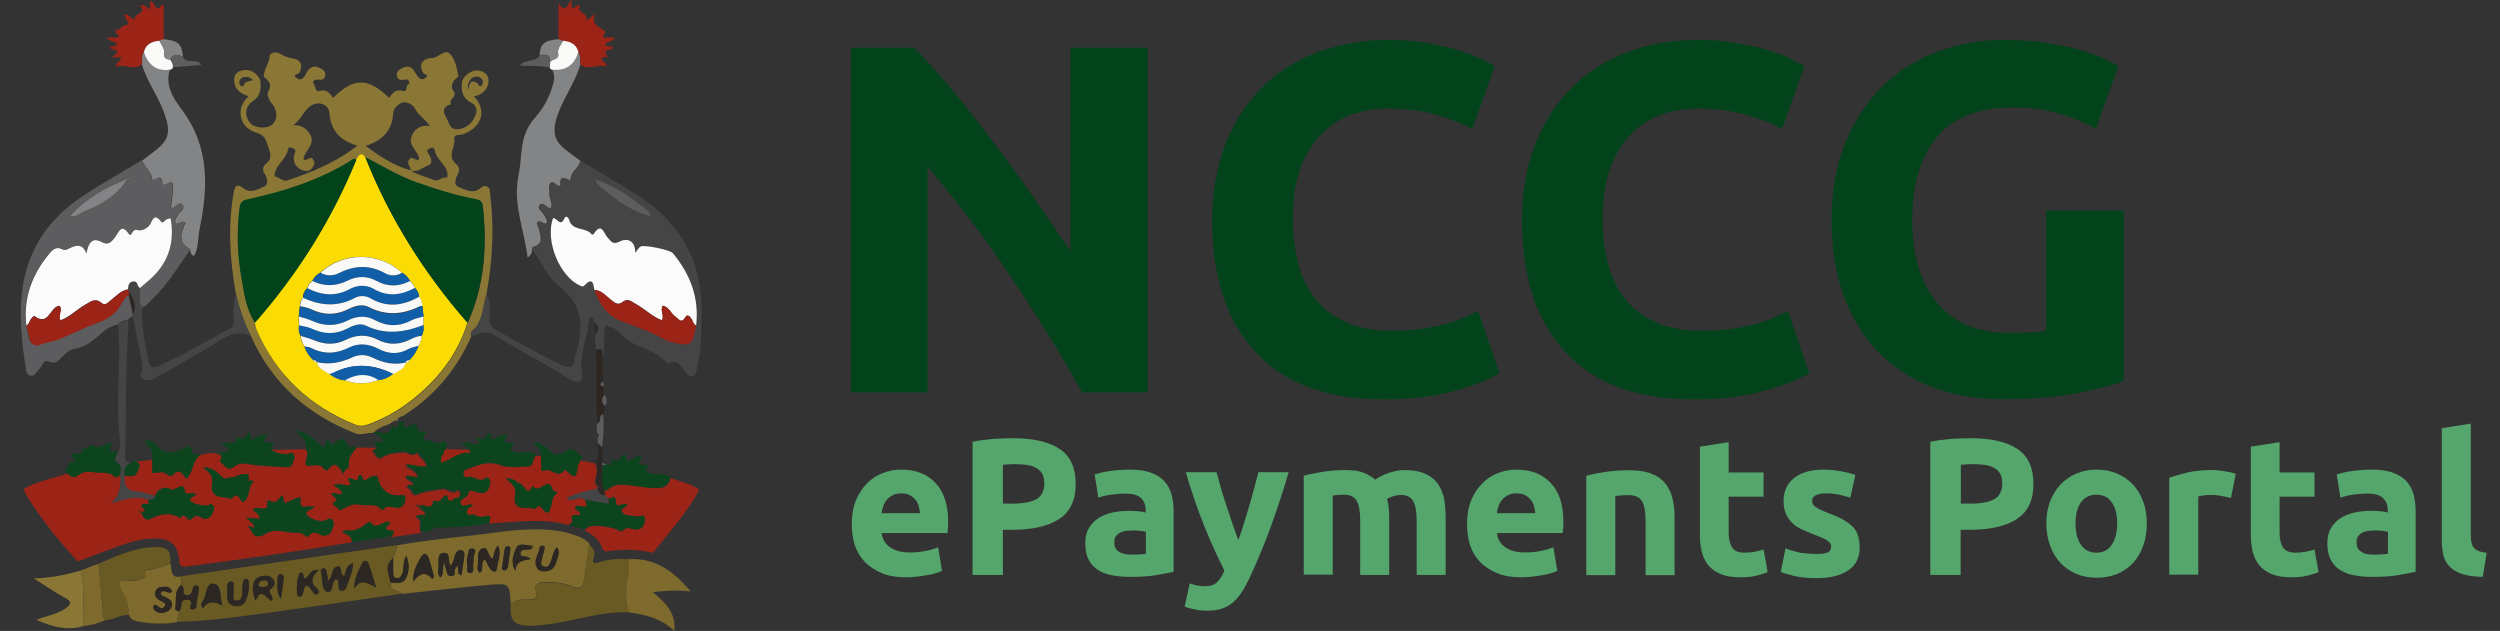<?xml version="1.0" encoding="utf-8"?>
<!-- Generator: Adobe Illustrator 24.0.0, SVG Export Plug-In . SVG Version: 6.00 Build 0)  -->
<svg version="1.1" id="Layer_1" xmlns="http://www.w3.org/2000/svg" xmlns:xlink="http://www.w3.org/1999/xlink" x="0px" y="0px"
	 viewBox="0 0 1146.7 289.4" style="enable-background:new 0 0 1146.7 289.4;" xml:space="preserve">
<rect x="0" y="0" width="1146.7" height="289.4" fill="#333333" stroke="none"/>
<style type="text/css">
	.st0{fill:#9B2417;}
	.st1{fill:#8A7736;}
	.st2{fill:#454546;}
	.st3{fill:#5D5C5E;}
	.st4{fill:#838486;}
	.st5{fill:#0C441E;}
	.st6{fill:#F9F9F7;}
	.st7{fill:#2C2722;}
	.st8{fill:#7E6A2C;}
	.st9{fill:#695922;}
	.st10{fill:#FADC04;}
	.st11{fill:#02431B;}
	.st12{fill:#FAFBFA;}
	.st13{fill:#115EA8;}
	.st14{fill:#54A66C;}
</style>
<g>
	<path class="st0" d="M161.4,248.7c-25.2,4.3-50.6,7.8-75.9,11.2c-2.5,0.3-3.1-0.5-3.3-2.8c-0.8-7.6-3.8-10-11.4-10.1
		c-5.9,0-11.5,1.7-16.9,3.7c-6.1,2.3-12.1,4.5-18.2,6.8c-8.3-8.8-15.8-18.2-22.4-28.4c-1-1.5-1.7-3.2-2.5-4.8
		c6.3-3.6,13.5-4.9,20.4-7.1c1.3,1.4,2.5,2.4,4.5,0.9c1.8-1.3,3.7-2.1,6.4-1.6c3.7,0.7,7.7-0.7,10.9,2.4c0.2,0.2,1.4-0.6,2.2-0.9
		c0.5,4.6-0.3,9-3.9,12.7c5.9-1.7,11.1-3.8,16.7-1.5c0.1,0.7,0.2,1.3,0.2,2l-0.1,0.1c-1.1,0-2.2,0-2.7,0c-2.5,1.6,3.3,2.2-0.2,3.8
		c-0.4-0.2-0.8-0.4-1.2-0.6c-0.1,0-0.2,0.2-0.3,0.3c0.4,0.2,0.8,0.4,1.2,0.6c0.7,1.7,1.7,3.9,3.9,2.7c4.6-2.5,9.1-3.2,13.8-0.4
		c2-3.5,3.5,2.4,5.2,0.4c1.6-1.9,3-1.6,4.8-0.5c1.6,1,3.3,0.2,4-0.8c0.8-1.2,1.9-3.1,1.1-4.6c-0.8-1.6-2.4,0-3.5-0.1
		c-2.4-0.3-5.2-0.6-6.8-2c-1.5-1.4,1.6-2.2,2.6-3.4c-2-0.8-5.1,0.7-5.3-0.9c-0.5-4.3-2.5-2-4.3-1.6c-0.7,0.2-1.1,1-2.2,0.4
		c-2.6-1.7-6.3-0.1-7.2,3c-2.7-0.7-5.3-1.9-8-2c-5.1-0.2-6.4-2.8-6-7.3c2-0.2,4.7,1,5.7-1.4c0.5-1.3,2.5-3.7-0.4-5.1
		c2.5-0.3,5-0.6,7.5-0.9c0,2,0,4.1,0,6.1c1.7-0.1,3.1-0.4,4.7-0.3c1.8,0.1,3.4,2.5,4.4,1.4c3.5-3.9,4.8-0.4,6.5,1.6
		c3.2-3.2,2.5-8.5,6.6-11.1c2.4-0.3,4.7-1.2,7.1-0.6c2.9,1,2.9,1,2,3.5c-0.2,0.7,0.3,0.7,0.6,1c1.6,1.6,2.9,3.8,5.7,1.6
		c1.9-1.5,3.8-1.7,6.4-1.2c5.6,1,11.4,1.1,17.1,1.4c1.2,0.1,2.9,0.2,3.2-1.5c0.3-1.4,1.6-2.7,0.6-4.2c-1.1-1.5-2.3,0-3.4-0.1
		c-2.4-0.1-5-0.5-7-2.1c5.3-0.1,10.6-0.3,15.9-0.4c2.1,2.5-0.7,5.1,0.2,7.6c2.9,0.5,6.3-1.5,8.5,1.8c0.5,0.7,1.2,0.6,1.7,0
		c3.5-4.7,5-0.6,7,2.1c0-2.3,2.8-2.3,2.5-4.4c-0.5-3.4,1.7-5.5,3.6-7.8c2.9,0,5.7,0.1,8.6,0.1c0.1,0.1,0.3,0.2,0.3,0.3
		s0,0.3-0.1,0.5c-0.4,0.5-2.6-0.2-1.3,1.4c0.9,1.1,1.9,3.7,3.7,2.5c3.2-2.1,6.4-2.1,10-2.5c2.2-0.2,4.3,2.6,6.4,0
		c0.8,2.5,3.9,3.6,4.2,6.5c-3.2,1.2-6.2-1-9.8-0.5c2.3,2,5.4,2.4,5.8,5.8c-2-0.3-3.8-0.6-5.7-0.8c0.7,2.1,3.2,2.1,3.6,4.1
		c-0.7,1.3-2.2-1.1-3,1c2.3,0.2,2.2,4.5,4.7,3.4c3.8-1.7,7.6-1.9,11.5-2.6c2.8-0.5,5,3.2,7.4,0.3c0.3,0.6,0.8,1.1,0.9,1.7
		c0.3,2.2-1.7,2.2-2.9,2.7c-0.9,0.4-2.3,2.4-3-0.3c-0.2-0.6-0.4-1.6-1.1-1.2c-1.7,1-2.6,3.9-5.4,2.2c-0.3,5.5-4.6,1-6.5,2.6
		c-0.3-0.6-0.6-1.1-1.3-0.3c0.4,0.1,0.9,0.2,1.3,0.3c0.5,1.7,3.1,1.8,3,4l-0.2,0.2c-1.3,0.4-2.8-0.6-4.5,0.7c4.3,1.1,0.8,5.1,3,7
		c-4.5,0.7-9.1,1.3-13.6,2c-0.3-0.9,1.9-2.5-0.3-2.6c-5.3-0.4-0.7-2.7-0.7-3.8c-3.3-1.5-6.3,4.4-9.2-0.3c0,0-0.8,0.3-1.2,0.6
		c-4.4,3.2-6.1,3.8-10.8,3.4c-0.2,0-0.4,0.3-0.6,0.5C158.8,245.2,161.6,245.7,161.4,248.7z M114.3,220.3c-0.1-0.1-0.2-0.2-0.4-0.4
		c0-0.8,0.1-2.2-0.2-2.3c-3.1-0.9-5.8,1.7-9,1.5c-0.5,0-1.3,1-2.6,0c-2.5-2-4.5-4.9-9-4.7c2.5,2,4.7,4,4.2,6.4
		c-1.1,5.8,1.5,7.2,6.5,7.4c0.9,0,1.8,1.1,2.7,0c1.5-1.8,2.8-0.8,3.5,0.6c1.4,3,2.7,0.2,3-0.3c1.4-2.4,0.9-5.7,3.3-7.8
		C116.6,220.7,115.1,220.5,114.3,220.3z M115.3,242c-0.4-0.5-0.9-0.9-1.5-0.2c0.4,0.3,0.7,0.5,1.1,0.8c1.6,3.8,3.7,4.3,7.3,2
		c3.8-2.4,8-0.6,12.1-0.4c2.6,0.1,4.6-0.2,6.3,2c0.1,0.1,1-0.3,1.2-0.6c1.6-2.2,3.4-1.4,5.3-0.4c1.8,1,4.3-0.1,4.6-0.9
		c0.6-1.7,2.2-3.8,1-5.6c-1.2-1.9-2.8,0-4.3,0.2c-2.9,0.3-6-1-7.5-2.7s1.8-2.7,3.4-3.5c-2-1.8-8,2.6-6.2-4.5
		c-2.8-0.2-4.9,1.8-7.1,2.4c-1.7-0.2-0.3-5.7-2.7-2.2c-2.2,3.2-3.8,1.1-5.6,1.1c1,7-5.1,1.6-6.6,4.3c1.1,1.1,3.1,1.8,3,4.2
		c-2-0.2-3.8-0.4-6.2-0.7c1.5,1.4,2.8,2.3,3.6,3.4C117.3,242,116.1,241.9,115.3,242z M151.8,226.1c0.8,1.7,3.5,3,2.5,3.5
		c-3.7,2,0.4,2.5,0.6,3.3c0.5,1.9,2.1,0.7,3.3,0.1c2.2-1.1,4.1-2.2,7-1.5c3.3,0.8,7.1-1.1,9.8,2.3c0.1,0.1,0.8,0.1,0.9-0.1
		c1.9-2.3,4.1-1.1,6.3-0.8c2.1,0.2,3.6-1.6,3.8-3.8c0.3-3-1.9-1.8-3.4-1.8c-4.9-0.2-8.1-3-9.2-8.1c-0.4-1.7-1.4-0.6-2.2-0.8
		c-1.8-0.4-4.2,4.7-5.4-0.6c-0.4,0.1-1.2,0.3-1.2,0.4c-0.5,4.2-3.2,0.6-4.5,1.1c-1,1.3,1.8,2.2,0.1,3.5c-2.3-0.4-4.6-1-7-0.4
		c1.2,1.5,3.7,1.6,3.7,4.4C155.4,226.6,154,226.4,151.8,226.1z M178.1,221.9c0.1-0.1,0.3-0.1,0.4-0.2c-0.3,0-0.5-0.1-0.8-0.1
		C177.8,221.7,178,221.8,178.1,221.9z"/>
	<path class="st0" d="M299.5,253.6c-6.5-1.6-13.1-1.7-19.7-0.9c-1.5,0.2-2.9,0.7-3.6-1.4c-1.3-4.1-4.8-6.1-8.1-8.3
		c0.8-0.5,1.6-1.2,2.5-1.5c2.5-0.8,11.1,0.4,13.4,1.9c0.7,0.5,1.2,0.5,1.7,0c1.5-1.6,3.1-1.1,5-0.6c3.2,0.8,5.1-1.3,5.1-4.3
		c0-3.4-2.5-0.9-3.9-1.4c-2.2-0.7-5.2,0.1-6.5-2.1c-1-1.7,1.7-2.3,2.4-3.2c-1.6-1.9-5,2.2-5.2-1.3c-0.2-3.6-1.8-1.9-3.2-1.7
		c-0.6-0.5-1.2-1-1.8-1.5c-0.1-0.7-0.2-1.4-0.3-2c2.3-0.8,4-3,6.7-3c5.5,0,10.8,1.5,16.4,1.6c4.6,0.1,6.1-0.9,7.2-4.6
		c4.4,1.6,9.1,2.6,13.2,5.2C315.2,235.3,306.9,244.1,299.5,253.6z"/>
	<path class="st1" d="M121,35.2c-0.1-3.5,2.6-6.1,2.7-9.6c0-1.2,2.6-2.2,4.5-1.1c1.9,1.1,3.8,2,6,2.3c3.8,0.5,4.8,3,3.2,6.5
		c-0.4,0.9-3.7,0.6-1.3,2.5c1.6,1.3,3.1,0.3,4-1.5c1.4-2.8,3.1-4.8,6.6-3.1c1.4,0.7,2.7,1.4,2.5,3.3c-0.2,2.1-1.9,2.3-3.3,2
		c-1.6-0.3-2.7,1.2-2.3,1.5c1.4,1.1,0.5,4.4,3,3.7c3.3-0.9,4.7,1.1,6.2,3.2c9.5-9.4,16-9.4,25.7,0c1.5-2.3,3-4.2,6.3-3.2
		c2.5,0.8,1-3.1,3-3.2c-0.2-1.1-0.2-2.4-2.1-2c-1.5,0.3-3.1,0.5-3.6-1.6c-0.5-1.8,0.7-2.7,2.1-3.5c1.8-1,3.5-1.3,5,0.2
		c1,1,1.6,2.5,2.5,3.6c1,1.3,2.4,1.5,3.5,0.5c2-1.7-0.6-1.4-1-2.1c-2.1-3.2-0.9-6.3,2.8-6.9c0.3-0.1,0.7-0.1,1-0.1
		c3.1,0.1,5.9-4.5,8.5-1.8c2.4,2.6,3.1,6.7,3.8,10.4c-2.5,1.4-3.9,4.4-2.5,6.2c2.5,3-2.4,4.1-0.9,6.4c-6,1.9-2.2,5.4-1.2,8.3
		c0.7,2.2,2.2,3.6,4.9,3.1c3.8-0.6,6.2-3,7.5-6.4c0.9-2.2,0.5-4.4-1.8-5.6c-4.3-2.2-5-5.8-4.3-10.1c0.4-0.7,0.7-1.5,1.3-2.1
		c2.1-2.1,4.6-3.4,7.6-2.3c2.1,0.8,3.3,2.3,3.2,4.6c-0.2,3.1-2,5.2-4.8,6.4c-0.6,0.2-1.2,0.3-2,0.5c6.2,6,3.9,14.1-4.7,17.3
		c-1.5,0.6-4.5-0.2-4.2,2.2c0.5,3.8-3.4,7.8,0.5,11.2c1.7,1.5,2.1,3.1,1.2,4.8c-1.2,2.2-2.2,5.1,0.2,6c2.9,1.2,6.4,3.4,9.7,0.9
		c1.1-0.9,2-1.8,3.5-1c1.4,0.7,1.1,2.1,1.3,3.4c2,15.5,1.1,30.8-1.7,46.1c-1.7,4.9-1.4,10.3-4.7,14.8c-0.8,1.2-3.3,2-2.2,4.3
		c-6.6,15.1-16.8,27.2-30.7,36.2c-1.2,0.8-3.4,0.8-3.3,3v-0.3c-1.4-0.6-2.2,0.5-3.1,1.1c-2.3,1.3-5.2,1.6-7.1,3.7
		c-0.3,0.2-0.7,0.4-1,0.7c-2.7-0.3-5.3,1.3-8.2,0.1c-21.8-8.6-38.2-23-47.7-44.6c-3.2-6.1-5.3-12.5-6.9-19.2
		c-2.7-15.3-3.8-30.6-1.1-46c0.6-3.5,1.2-5.1,4.8-2.4c3.3,2.5,6.7,0.1,9.6-1.1c1.5-0.6,1.3-3.7-0.1-5.7c-1.1-1.5-1-3.3,0.5-4.5
		c3.3-2.5,2-5.1,1-8.3c-1-3.1-1.7-5-5.4-6.1c-7.8-2.2-9.6-11.2-3.6-16.5c-0.3-0.2-0.5-0.4-0.8-0.5c-3.5-1.2-5.7-3.4-5.7-7.3
		c0-2.3,1.5-3.8,3.6-4.2c4-0.8,6.7,1,8.4,4.5c0.4,3.7,0.3,7.1-3.4,9.6c-3.5,2.3-4,6.4-1.5,9.8c1.7,2.4,7.4,3.1,10,1.2
		c3.1-2.3,2.9-7,0.1-10c-1.2-1.3-2.3-4.2-1.6-5.4C125,38.9,123.3,37.1,121,35.2z M188.2,78.1c3.2,2.2,7,2.8,10.5,4.4
		c2.5,1.1,4.1-1.7,6.4-1c0.6-2.2-0.4-4-1.5-5.6c-1.4-2-3.3-3.8-4-6.2c-0.4-1.4-0.5-2.6-2.5-1.6c-2.1,1-0.9,1.8-0.2,3
		c1,1.6,1.6,4-0.4,4.7C193.8,76.8,191.4,79.4,188.2,78.1c0.5-1.6-1.8-2.7-0.7-4.6c1.5-2.8,3.2,1,4.8-0.5c-0.3-3.6-4.8-5.8-3.7-9.8
		c1.1-3.9,4-5.9,8.6-5.5c-2.2-3-5.3-4.8-6.9-8c-0.8-1.6-3.8-3.4-5.9-2.6c-1.8,0.7-4,2.6-4.1,5c-0.4,7.8-4.8,12.3-12.6,14.8
		C174.4,71.9,180.8,76,188.2,78.1z M117,148.1c0.3,1.1,0.3,2.3,0.8,3.4c9,20.7,24.2,35,45.1,43.4c2.3,0.9,4.5,0.5,6.8-0.3
		c6.7-2.6,13-6.1,18.6-10.4c12.2-9.4,21.5-21.1,26.2-36c7.8-17.1,9-35.1,7-53.6c-0.3-2.8-2.4-2.8-4.3-3.2c-9-1.9-17.7-4.5-26.3-7.6
		c-8.2-3-15.5-7.5-23.2-11.4c-2.2-2.7-3-0.4-4.1,1.1c-0.4-0.2-1-0.6-1.2-0.4c-15,9.8-31.7,15-49,18.7c-2,0.4-3,1.3-3.3,3.6
		c-1.5,10.8-1.1,21.5,0.8,32.2C112,134.5,112.9,141.8,117,148.1z M139.2,73.1c1.7,1.2,3.1-2.2,4.5,0.2c0.5,0.9,0.8,1.8,0.1,2.8
		c-0.8,1.1-1.4,2.3-3,2.3c-4.2,0.1-7.3-4.1-5.6-8.1c0.5-1.3,0.4-1.8-0.8-2.2c-0.8-0.3-1.9-1.2-2.3,0.5c-0.6,3.1-2.9,5.1-4.6,7.6
		c-1,1.4-2.2,4.6-1.2,4.8c2,0.4,3.6,2.5,5.7,1.7c11.1-3.8,22-8.1,31.9-15.9c-8-2.3-12.2-7-12.8-15c-0.3-3.7-4.4-5.4-7.8-3.7
		c-4.1,2.1-5,7-8.9,9.3c3.5-0.1,5.7,1.1,7.5,3.7C145.4,66.2,139.5,68.9,139.2,73.1z M214.5,41.3c1.1-1.6,0.5-5.6,4.4-3.2
		c0.7,0.4,0.7,2.1,2,1.1c0.4-0.3,0.7-1.2,0.6-1.8c-0.1-1-0.9-1.7-1.8-2.1C216.7,34.3,214.3,37.1,214.5,41.3z M116,36.8
		c-1.1-1.2-2.2-1.7-3.7-1.5c-1.3,0.2-2.2,0.8-2.5,2.1c-0.1,0.6,0.1,1.5,0.5,1.8c1.8,1.4,1.5-1.1,2.3-1.4
		C113.7,37.4,114.8,37.1,116,36.8z"/>
	<path class="st2" d="M276.2,163.7c-3,0.6-3.5-8-3.1-10.5c1.6-1.8,1.9-3.5-0.3-5c-0.5-0.8-0.3-2.2-1.5-2.4c-1.6-0.2-1.1,1.3-1.2,2.1
		c-1.1,8-4.6,15.5-3.1,23.9c0.5,2.7-1.6,4.1-4.2,3c-2.5-1.1-4.8-3-7.2-4.4c-9.8-5.7-19.6-11.2-29.3-16.9c-3.7-2.2-6.7-0.1-9.9,0.7
		c-1.1-2.3,1.4-3.1,2.2-4.3c3.3-4.5,2.9-10,4.7-14.8c1.6,3.2,1.5,6.7,1.2,10c-0.3,2.9,0.3,4.8,2.8,6.2c9.9,5.4,19.8,11.1,30,16
		c3.7,1.7,6,1.6,6.4-3.1c0.1-0.8,0.3-1.6,0.6-2.4c3.4-11.8,3.1-22.3-8-30.7c-5.3-4-7.9-10.9-11.9-16.4c0.1-0.5,0-1.4,0.2-1.4
		c5.5-1.4,3.5-5.1,2.8-8.5c-0.2-1-1.4-2-0.3-3.2c1.5-0.6,2.6,1.6,4.1,0.6c0.2-1.7-0.8-2.9-1.7-4.1c-0.9-1.3-3.2-2.5-1.6-4.1
		c1.5-1.6,2.8,0.7,4.2,1.3c0.3,0.1,0.6,0,1,0c0.6-2.4-1.1-4.5-0.8-6.8c0.2-1.6-0.8-3.6,0.7-4.7c1.6-1.2,2.4,2,4.4,1.3
		c-0.8-4.8,1.9-3.7,4.6-2.3c-0.4-4.2,3.9-5.6,4.5-9C275,79,283.7,84,292.1,89.3c20,12.7,30.2,30.8,29.7,54.7c-0.2,8.5,0,17-2.2,25.3
		c-0.3,1.3-0.5,2.9-1.8,3.3c-1.6,0.5-2.7-1-3.6-2.2c-1.9-2.4-3.3-6-7.5-3.6c-0.2,0.1-0.7-0.2-0.9-0.4c-5.6-6.8-15.6-6.6-21.2-13.4
		c-1.6-1.9-3.9-3-6.6-3.7C276.1,151.6,278.1,161.6,276.2,163.7z M298.2,99.2c0.4,0.2,0.7,0.5,1.1,0.7c0.1-0.1,0.2-0.3,0.2-0.4
		C299.1,99.4,298.6,99.3,298.2,99.2c0.1-1.5-0.8-2.5-1.9-3.3c-7.1-5.6-14.5-10.7-23.1-13.7c-0.4-0.2-0.7-0.5-1.1-0.7
		c-0.1,0.1-0.2,0.3-0.2,0.4c0.4,0.1,0.9,0.2,1.3,0.4c0,2.1,1.6,3.2,3,4.3C282.7,92.1,289.8,96.8,298.2,99.2z M319.2,149.3
		c1.5-12.7-2.7-23.5-10.7-33.2c-1.2-1.5-13.2-4-14.8-3c-0.9,0.6-1.4,1.7-2.4,2.9c0.1-5.5-3.4-7.1-7.2-5.2c-3.2,1.6-3.8-0.1-5.4-1.7
		c-1.8-1.8-2.8-7.7-6.6-1.6c-0.1,0.1-0.7,0.1-0.8,0c-2.6-3.5-9-1.4-10.4-6.8c-0.2-0.7-1.5-2.1-2.1-0.6c-2,4.4-3.6-0.7-5.3,0
		c-3.5,10.4,3.2,26.8,12.6,31c0.7,0.3,1.2,0.6,2-0.3c3.6-3.9,4-0.7,4.4,2.2c2.4,6.3,5.7,11.7,12.4,14.3c6.5,2.5,13.1,4.6,19.2,8.1
		c2.6,1.5,6,2.1,8.7,2.5C318.5,158.7,318.1,153.1,319.2,149.3z"/>
	<path class="st3" d="M87.2,114.6c-5.4,7.7-10.3,15.8-17.1,22.4c-1.5,1.5-2.8,3.3-4.9,4.1c-2.1-2.8-0.6-6.1-1.1-9.1
		c2.4-2.1,4.9-4,7-6.3c6.8-7.3,8.7-16,7.1-25.5c-2.3-0.6-3.4,2.7-4.3,1.5c-3.6-4.7-4.2,0.1-5.5,1.6c-1.5,1.9-4.2,2.6-5.5,2.1
		c-2.5-1-2.6,3.8-4,1.7c-3.3-4.7-4.3-0.9-5.9,1.1c-1.7,2.2-3,4.6-6.5,2.7c-4.8-2.5-6,1-7,5.3c-1.9-4.7-4.8-3.8-7.6-2.5
		c-1.2,0.6-2.1,1.4-3.6,0.5c-2.4-1.4-4.2,0-5.6,1.8c-8,9.6-12.2,20.5-10.7,33.2c0.4,1.8,0.9,3.5,1.1,5.3c0.4,3,2.8,4.3,4.9,3.4
		c3-1.3,6.2-1.5,9.2-2.7c5.9-2.5,11.7-5.4,17.7-7.6c4.6-1.7,8.2-4.2,10.5-8.5c0.9-1.6,1.9-3.1,3.5-4.1c0.7,3,1.3,6.1,2,9.1
		c0,0.4-0.1,0.8-0.1,1.1c-1,0.2-1.7,0.7-2.2,1.7c-1.9-0.1-3.5,0.5-4.6,2c-2.9,0.5-5.2,2-7.4,3.9c-3.7,3.4-7.6,6.4-12.8,7.3
		c-2.5,0.5-4.2,2.6-6,4.3c-1.4,1.3-2.6,2.7-5.2,1.5c-2.8-1.3-3.2,2-4.6,3.4c-1.3,1.3-2.2,3.5-4.2,3c-1.8-0.4-1.9-2.6-2.1-4.2
		c-3.4-22.8-4.8-45.2,11.1-64.7c5.1-6.3,11.4-11.2,18.2-15.5c7.9-4.9,16-9.6,24-14.4c1.3,3.1,4.5,5.1,4.7,8.8c1.7-0.2,4.2-3,4.6,1.4
		c0.1,0.7,0.8,1.1,1.5,0.6c4.4-2.8,3.3,1,3.3,2.9c-0.1,2.6-0.6,5.2-0.9,7.8c2.2,0.4,3.4-3.5,5.2-1.4c1.9,2.1-1.4,3.2-2.1,4.9
		c-0.5,1.2-1.7,2.2-0.9,3.6c1.5,0.7,2.6-1.6,4.5-0.2c-1.9,4.3-3.9,8.9,2,12C87.2,114.2,87.2,114.5,87.2,114.6z M58.2,82.1
		c-9.8,3.9-18.9,9-26,17c-0.1,0.2-0.3,0.3-0.4,0.5c0.2-0.1,0.3-0.3,0.5-0.4c2.7,0.5,4.7-1.5,6.8-2.4c7.6-3.2,14.7-7.2,19.2-14.6
		c0.4-0.2,0.9-0.3,1.3-0.5c-0.1-0.1-0.3-0.4-0.3-0.4C58.9,81.6,58.5,81.9,58.2,82.1z"/>
	<path class="st4" d="M266.2,73.8c-0.6,3.4-4.8,4.8-4.5,9c-2.7-1.4-5.3-2.5-4.6,2.3c-2,0.7-2.8-2.5-4.4-1.3
		c-1.5,1.1-0.5,3.1-0.7,4.7c-0.3,2.3,1.5,4.4,0.8,6.8c-0.4,0-0.7,0.1-1,0c-1.4-0.6-2.8-2.9-4.2-1.3c-1.5,1.6,0.8,2.8,1.6,4.1
		c0.8,1.2,1.8,2.4,1.7,4.1c-1.5,1-2.6-1.2-4.1-0.6c-1.1,1.1,0.1,2.1,0.3,3.2c0.7,3.4,2.7,7.1-2.8,8.5c-0.2,0-0.1,0.9-0.2,1.4
		c-0.2,1.1-0.4,2.3-2.1,3.4c-1.5-12.5-6.7-24.1-4.3-36.8c0.7-3.6,1.1-7.2,1.4-10.9c0.5-6.1,2-11.7,6.3-16.4
		c3.8-4.2,6.5-9.2,8.1-14.7c0.7-2.4,1.2-4.8-0.2-7.2c6.3,0.7,10-2.3,11.9-8.1c1.4,1.7,0.6,3.8,1,5.7c-1.6,5.3-4.3,10-6.8,14.9
		c-1.7,3.4-3.4,6.8-4.4,10.5c-1.6,6.3-0.3,10,4.8,13.9C262,70.6,264.1,72.2,266.2,73.8z"/>
	<path class="st4" d="M87.2,114.6c0-0.2,0-0.4-0.1-0.5c-5.9-3.1-3.9-7.8-2-12c-1.9-1.4-3.1,0.9-4.5,0.2c-0.8-1.5,0.4-2.5,0.9-3.6
		c0.7-1.7,3.9-2.7,2.1-4.9c-1.8-2.1-3,1.9-5.2,1.4c0.3-2.6,0.8-5.2,0.9-7.8c0-1.9,1.1-5.7-3.3-2.9c-0.7,0.4-1.5,0.1-1.5-0.6
		c-0.3-4.4-2.8-1.6-4.6-1.4c-0.2-3.7-3.4-5.7-4.7-8.8c1.7-1.3,3.4-2.7,5.1-3.9c7-5.2,8.2-8.8,5.3-17.2c-2.7-8-8.1-14.9-10.5-23.1
		c0.4-1.9-0.5-4,1-5.7c1.8,5.7,5.4,8.9,11.8,8.1c-2.3,7.4,1.7,13.3,5.5,18.4c12.8,17,12.1,35.8,8.1,55c-0.8,4-0.3,8.3-2.5,12.1
		C87.6,117,87.4,115.8,87.2,114.6z"/>
	<path class="st0" d="M66,23.9c-1.4,1.7-0.6,3.8-1,5.7c-3.8,3.1-8-0.7-12,1.1c0-2.3,2.4-2.4,2.7-4.3c-1.2-0.1-2.5-0.1-4.5-0.2
		c6.3-4.3-0.9-2.7-1-4.7c1.1-0.2,2.4-0.5,3.7-0.7c-0.9-2.2-3.7-1.4-4.9-3.6c2,0,3.8,0,5.3,0c1.2-1.3-3.9-2.5,0.4-3.9
		c0.7-0.2,2-2.4,4.4-2c-0.9-1.9-1.4-3.2-2.2-4.8C59.3,6.4,60,8.7,62,9c-1.4-3.1,6.1-2.6,2.1-6.4c2.3-1.2,3.1,1,4.7,1.8
		c0-1.6,0-2.7,0-4C70.8,1,70.7,3,72,3.7c1.6,0.9,1.5-2,3.1-1.5c0,5.3,0,10.6,0,15.9c-0.6,0.2-1.3,0.4-1.9,0.6
		C69.8,19,67,20.2,66,23.9z"/>
	<path class="st0" d="M266.3,29.7c-0.4-1.9,0.4-4-1-5.7c-0.9-3.7-3.6-4.9-7.1-5.2c-0.7-0.2-1.3-0.5-2-0.7c0-5.3,0-10.6,0-16.6
		c3.8,5.5,4-0.1,6-1.5c0,1.4,0,2.6,0,3.8c1.7,0.3,2-2,3.9-1.4c-2.3,3.9,4.4,3,2.6,7.2c2.1-1.6,3.4-2.5,4.7-3.5
		c-2.7,4,0.6,6.1,2.9,7.4c2.8,1.5-0.1,2.4,0.4,3.7c1.8,0,3.6,0,5.5,0c-1.1,2-3.5,1.5-4.8,3.3c1,1.3,2.7,0.4,3.9,1.2
		c-0.5,1.6-6.3,0.8-2.2,4.4l0.1-0.1c-1.1,0.1-2.2,0.3-3.4,0.4c-0.2,1.9,2.5,2,2.5,4.2C274.4,29,270.2,32.6,266.3,29.7z"/>
	<path class="st2" d="M61,145.5c0-0.4,0.1-0.8,0.1-1.1c1.5-3.8,0.4-7.1-1.9-10.3c-0.2-0.5-0.3-0.9-0.5-1.4c0.1-1.6,0.2-3.3,2.3-3.6
		c2.2-0.4,1.8,2.3,3.2,3c0.5,3-1,6.3,1.1,9.1c-0.7,8.6,1.4,16.8,3,25.1c0.5,2.6,2.3,2.5,4.2,1.7c11.2-5.1,21.8-11.2,32.6-17.2
		c2-1.1,2.4-3,2.1-5.2c-0.5-3.6-0.1-7.1,1.1-10.5c1.6,6.7,3.7,13.1,6.9,19.2c-4.7-2.5-8.9-1.5-13.4,1.3
		c-9.9,6.2-20.1,11.8-30.2,17.6c-1.9,1.1-4,1.7-6,0.6c-2.5-1.3-0.2-3.2-0.3-4.8c0-1.3-0.2-2.7-0.4-4C63.5,158.5,62.2,152,61,145.5z"
		/>
	<path class="st2" d="M54.2,149.2c1.2-1.5,2.8-2.1,4.6-2c0,0.7,0.1,1.3,0.1,2c-1.3,19.3-1.1,38.7-1.4,58c0,2-1,5,2.8,5.1
		c-2.9,1-3.6,3.2-3.1,5.9c-0.4,4.4,0.9,7.1,6,7.3c2.7,0.1,5.3,1.3,8,2c-0.2,2.1-1.9,1.6-3.2,1.8c-5.6-2.3-10.9-0.2-16.7,1.5
		c3.6-3.8,4.4-8.1,3.9-12.7c-0.2-1.8,0.9-4.3-0.6-5.2c-3.4-2-1.1-3.7-0.3-5.6c0.6-1.2,1-2.4,0.7-3.8c0-0.5,0-1,0-1.6
		C52.8,184.3,55.7,166.7,54.2,149.2z"/>
	<path class="st5" d="M307.5,219.2c-1.1,3.7-2.6,4.7-7.2,4.6c-5.6-0.1-10.9-1.6-16.4-1.6c-2.8,0-4.4,2.1-6.7,3
		c-2.1-3.7-0.5-7.7-1-11.6c0.7-0.1,1.4-0.3,2-0.4c0.8-0.6,3.5,1.3,2.2-1.8c-0.2-0.6,0.3-1.2,0.4-1c3.2,3,3.8-1.5,5.6-2.1
		c1.4,0.9,0.3,2.3,1.1,3.3c2.2-0.8,4.1-2.5,7-2.4c0.3,1.4-2.4,2.5-1.1,3.5c1,0.8,2.8,0.5,4.3,0.7c-1.5,1.6-2.6,2.8,0.8,3.7
		C301.6,217.9,305,216.4,307.5,219.2z"/>
	<path class="st5" d="M54.2,207.2c-0.8,1.9-3,3.6,0.3,5.6c1.5,0.9,0.5,3.4,0.6,5.2c-0.7,0.3-2,1.2-2.2,0.9
		c-3.2-3.1-7.2-1.7-10.9-2.4c-2.7-0.5-4.6,0.3-6.4,1.6c-2.1,1.5-3.3,0.5-4.5-0.9c-0.5-0.5-1-1.1-1.5-1.6c2-0.7,1.1-5.3,4.9-3.4
		c0.1-1.8-1.5-2.3-2-3.4c1.1-2.2,5.8,1.6,5.2-3.3c2.2,1.9,3-2.8,5.6-0.9c2.7,1.9,5-1.9,7.8-1.4c0,0.3,0,0.7,0,1
		C49.7,206.9,49.7,206.9,54.2,207.2z"/>
	<path class="st6" d="M66,23.9c0.9-3.7,3.7-4.9,7.1-5.2c1.1,2,2.6,3.8,2.3,6.4c-0.2,1.7,1.2,2.2,2.7,2.2c0.7,1.1,1.5,2.2,1.2,3.7
		c-0.3,0.6-0.7,1-1.5,1C71.5,32.8,67.9,29.6,66,23.9z"/>
	<path class="st6" d="M258.2,18.7c3.4,0.3,6.2,1.5,7.1,5.2c-1.8,5.8-5.6,8.8-11.9,8.1c-0.7,0-1.1-0.5-1.3-1.1
		c0.1-0.9,0.2-1.7,0.2-2.6c1.2-1.3,4.2-0.9,3.7-3.8C255.6,22.1,257.3,20.6,258.2,18.7z"/>
	<path class="st7" d="M274.1,194.2c-1.2-10.4,0.1-20.8-0.8-31.2c-0.2-2,0.2-3.8,3-2.4c0.1,4.8,0.1,9.7,0.2,14.5
		c-1.5,0.9-1.2,1.6,0.3,2.2c0.2,1.3,0.3,2.6,0.5,3.9c-1.5,1.8-1.6,3.5,0.2,5.1c-0.2,1.3-0.5,2.6-0.7,3.8
		C274.3,190.4,276.1,193.6,274.1,194.2z"/>
	<path class="st4" d="M258.2,18.7c-0.9,1.9-2.6,3.4-2.2,5.8c0.5,2.9-2.5,2.5-3.7,3.8c0.2-3.8-2.4-3.2-4.8-3.1
		c0.3-5.1,2.2-6.7,8.7-7.2C256.9,18.3,257.6,18.5,258.2,18.7z"/>
	<path class="st4" d="M78.1,27.2c-1.5,0-2.8-0.5-2.7-2.2c0.3-2.6-1.2-4.4-2.3-6.4c0.6-0.2,1.3-0.4,1.9-0.6c6.8,0.6,8.4,2.1,8.9,8.1
		C81.8,25,79.7,24.5,78.1,27.2z"/>
	<path class="st7" d="M276.2,213.5c0.5,3.9-1.1,7.9,1,11.6c0.1,0.7,0.2,1.4,0.3,2c-2.1,0-3.1-1.1-3.3-3.1l0,0
		c0.9-0.3,0.7-0.7,0.1-1.1c-0.2-0.8-1.4-0.8-1.2-2.2c0.5-2.8,1.7-5.6,0.1-8.5c2.2-2.8,0.5-6.2,1.2-9.2c0.6,0.7,1.3,1.3,1.9,2
		c0,2.3,0,4.7,0,7C276.2,212.7,276.2,213.1,276.2,213.5z"/>
	<path class="st3" d="M247.6,25.3c2.3-0.1,5-0.6,4.8,3.1c-0.1,0.9-0.2,1.7-0.2,2.6c-4.4-1-8.9-0.7-13.8-0.9
		C240.9,26.8,245.7,28.9,247.6,25.3z"/>
	<path class="st3" d="M78.1,27.2c1.5-2.8,3.6-2.2,5.8-1c1.9,3.4,6.6,0.2,8.4,3.6c-4.4,0.4-8.7,0.7-13.1,1.1
		C79.6,29.5,78.8,28.4,78.1,27.2z"/>
	<path class="st3" d="M276.1,205.2c-0.6-0.7-1.3-1.3-1.9-2c0-1,0-2-0.1-3c0.9-0.4,0.9-0.7,0-1.1c-0.5-1.6-0.5-3.2-0.1-4.9
		c2.1-0.6,0.3-3.8,2.7-4.2C277.1,195.1,276.8,200.1,276.1,205.2z"/>
	<path class="st3" d="M277.5,186.2c-1.9-1.6-1.7-3.3-0.2-5.1C278.6,182.8,278.5,184.5,277.5,186.2z"/>
	<path class="st3" d="M276.7,177.3c-1.5-0.5-1.8-1.2-0.3-2.2C277.1,175.8,277.1,176.5,276.7,177.3z"/>
	<path class="st3" d="M276.2,213.5c0-0.4,0-0.9,0-1.3c0.7,0.3,1.4,0.6,2,0.9C277.5,213.3,276.8,213.4,276.2,213.5z"/>
	<path class="st0" d="M279.2,26.1l0.1,0.2L279.2,26.1z"/>
	<path class="st8" d="M234.3,277.2c-0.6-9.6-0.6-9.8-10.5-8.9c-13.2,1.2-26.3,2.7-39.4,4.1c-1.5-1.9-6-0.9-5.1-5.2
		c2.6,0,5.6,1,7-2.2c1.4-3.1,1.6-6.3,0.1-10.1c-1.9,3-0.7,5.8-1.9,8.3c-0.6,1.2-1.1,2.1-2.5,1.9c-1.6-0.2-1.6-1.4-1.6-2.6
		c0-2.2,0-4.3,0-6.5c0.6-2,1.3-3.9,1.9-5.9c10.5-1.9,21-3.1,31.6-4.2c8.5-0.9,17-2.4,25.6-2.9c7.7-0.4,15.3-0.4,22.8,2
		c3,1,6.1,1.9,8.1,4.5c-0.8,5.4-1.7,10.8-2.5,16.2c-0.5,3.4-1.7,5-5.5,3.3c-4-1.7-8.3-2.2-12.7-2c-2.8,0.1-4.7,1-3.9,4.1
		c1,3.6-0.9,4-3.6,3.9C239.4,275,236.5,274.8,234.3,277.2z M203.7,257.7c0.3,1.3,0.4,2.2,0.7,2.9c0.7,1.3,0,3.7,2.6,3.6
		c2.5-0.1,0.8-2.5,1.8-3.4c0.4-0.4,0.7-1,1-1.6c0.1,0.6,0.3,1.2,0.3,1.8c0.1,1-0.4,2.3,1.5,2.9c0.5-3.1,1-6,1.3-8.8
		c0.2-1.1,0.2-2.4-1.4-2.7c-1.4-0.2-2,0.5-2.6,1.7c-0.8,1.7-0.7,3.9-2.4,5.3c-1.2-2,0.4-6.1-3.2-5.8c-2.9,0.3-2.1,4-2.2,6.3
		c-0.1,1.6-0.7,3.5,0.9,5C204,262.8,202.7,260.5,203.7,257.7z M228.5,250.2c-2.2,2.1-1.6,4.5-2.7,6.2c-2.2-1.3-1.8-5.6-4.4-4.8
		c-2.6,0.8-2,4.5-2.2,7c-0.1,1.3-0.7,2.9,0.9,4.2c2.2-1.7,0.1-4.7,2.3-6.3c0.8,1.6,1.4,3.1,2.4,4.4c1,1.4,2.9,2.2,3.1-0.1
		C228.3,257.5,230,254.1,228.5,250.2z M198.3,265.6c0.3-0.4,0.5-0.7,0.8-1.1c-0.8-2.8-1.5-5.7-2.4-8.4c-0.7-1.9-2.1-3.1-3.5-0.7
		c-1.8,3.2-3.9,6.4-3.7,11.4C192.3,263.1,195,261.7,198.3,265.6z M255.5,251c-1.9,2-1.9,4.2-2.7,6.1c-0.6,1.5-1.3,3.5-3.4,2.7
		c-2-0.7-1-2.5-0.7-3.9c0.3-1.3,0.6-2.6,1-3.9c0.2-0.7,0.2-1.4-0.5-1.7s-1.5,0-1.6,0.7c-0.4,3-3,5.8-1.5,9c0.9,1.9,2.8,2.2,4.7,1.9
		c3.8-0.5,4.2-3.8,5.1-6.6C256.3,254.2,256.6,252.9,255.5,251z M243.3,256.5c-1.5-2.2-4.5-0.4-4.5-2.5c0-2.7,2.7-1.5,4.3-2
		c0.6-0.2,1.3-0.4,1.2-1.6c-2.6-0.1-6.2-1.7-7.4,0.9c-1.4,2.9-2.8,6.7-0.4,10.5C236.6,257.5,239.8,257,243.3,256.5z M214.2,258.3
		c0.7,1.5-1.1,4.4,1.4,4.5c2.3,0,1.2-2.9,1.5-4.6c0.1-0.6,0.2-1.3,0.1-2c-0.3-1.6,2.2-4.2-0.5-4.6c-2.3-0.3-1.9,2.9-2.5,4.6
		C214,256.8,214.2,257.5,214.2,258.3z M234,252.6c0-0.4,0.5-1.7-0.7-2c-1.6-0.3-1.8,1.2-1.9,2.3c-0.4,2.1-0.7,4.3-0.9,6.4
		c-0.1,0.9-0.5,2.2,0.9,2.3c1.2,0.1,1.5-1.1,1.7-2.1C233.4,257.4,233.7,255.3,234,252.6z"/>
	<path class="st9" d="M182.2,250.1c-0.6,2-1.3,3.9-1.9,5.9c-4.1,3.4-2,7.3-1.1,11.1c-0.9,4.3,3.6,3.3,5.1,5.2
		c-20.3,2.9-40.7,6-61.1,8.7c-14,1.9-27.9,4-42.1,4.2c0.3-1.6,0.7-3.3,1-4.9c1.2-1,0.9-2.4,1.2-3.6c0.3-1.5,1.4-1.6,2.6-1.6
		c0.8,0,1.6,0.1,1.9,1.2c0.2,1.2-1.8,3.4,1,3.2c1.7-0.1,1.3-2.4,1.5-3.8c0.2-1.5,0.7-2.9,0.8-4.3c0.1-1,0.6-2.6-1-2.8
		c-1.1-0.2-1.6,1-1.8,2c-0.3,1.5-1.1,2.5-2.6,2.4c-2-0.2-1.2-2-1.5-3.1c-0.2-0.6-0.6-1.1-0.9-1.7c0-1.3,0-2.6,0-3.9
		c29.9-4.4,59.9-8.7,89.8-13C176.1,250.8,179.1,250.5,182.2,250.1z M154.4,265.7c1.2,0.7,0.7,2,0.8,3.1c0.1,1,0.1,2.1,1.4,2.2
		c0.9,0.1,1.7-0.4,2-1.2c1.3-3.6,3-7.1,3.2-11.4c-3.5,0.9-3.1,4.1-4.1,6c-2.3-1.1-0.7-4.7-2.7-4.5c-3.4,0.2-2.1,4.8-4.6,6.6
		c-0.3-1.7-0.5-3.3-0.9-4.8c-0.1-0.6-0.7-1.1-1.5-0.9s-1,0.9-0.9,1.5c0.9,3.1,0,8,2.7,9.1c3.1,1.2,1.9-4.1,3.9-5.6
		C154,265.6,154.2,265.7,154.4,265.7z M104.2,271.9c-0.2,2.5-0.1,5.1,3,6c2.3,0.6,4.6-0.3,5.5-2.4c1.1-2.6,1.7-5.4,1.4-8.3
		c-0.1-0.6-0.1-1.4-0.9-1.6c-1-0.2-1.6,0.5-1.7,1.4c-0.2,1-0.3,2-0.3,3c0,2.3,0.1,5.6-2.8,5.5c-2.4-0.1-0.8-3.3-1.3-5.1
		c-0.3-1.3,0.9-3.6-1.2-3.7c-1.8-0.1-1.6,2.1-1.7,3.6C104.2,270.8,104.2,271.3,104.2,271.9z M172.5,269.4c-1.3-4.3-2.3-7.5-3.4-10.7
		c-0.6-1.8-2.1-1.9-2.9-0.4c-1.8,3.5-3.9,7-3.6,11.7C165.3,265.1,168.5,267.4,172.5,269.4z M124.5,275.7c1.9-2.2-2.7-3.9,0.1-6
		c1.2-0.9,1.9-2.4,0.7-4c-1.1-1.6-2.7-1.8-4.4-1.6c-4.9,0.5-6.1,4.3-3.8,11.4C119.6,271.3,119.6,271.3,124.5,275.7z M146.2,261.5
		c-4.2-0.7-4.3,3.2-6.3,3.8c-1.4-0.6,0.1-3-2.3-2.7c-1.5,2.8-1.5,5.7-1.4,8.7c0,0.9-0.2,2.2,1.2,2.3c0.9,0,1.4-0.8,1.6-1.7
		c0.8-5.2,2.5-3.5,4.4-0.6c0.5,0.8,1.2,1.9,2.3,1c1-0.8,0.3-1.9-0.5-2.6C142,267,143,264.3,146.2,261.5z M102,277.9
		c-1.1-3.7-0.3-9.3-3.6-10.1c-4-0.9-3.4,5-5.2,7.7c-0.6,0.9-1.3,2-0.1,3.5C95.4,275.6,98.4,275.5,102,277.9z M128.8,274.7
		c0.4-3,0.9-6,1.3-9c0.1-0.9,0.1-2.2-1.2-2.3c-1.3-0.2-1.6,0.9-1.6,2C127.3,268.4,126.7,271.5,128.8,274.7z"/>
	<path class="st5" d="M215.1,206.3c-0.6-1.5-2-1.9-3.9-2.7c2.6-0.9,4.5-0.4,6.4,0.1c3.2,0.8,1.5-1.2,1.4-2.3
		c0.2-0.3,0.5-0.5,0.7-0.8c3,2.6,2.9-1.8,5.2-2.1c1,0.6,0,2.2,0.7,3.2c2.2-0.9,4.1-2.6,7-2.5c0.5,1.3-2.2,2.5-0.7,3.5
		c1,0.7,2.5,0.4,3.9,0.5c-0.5,1.7-3.8,3.5,1.3,4.3c2.9,0.4,6.4-1.3,9,1.4c-1.9,1.2-0.6,5-3.9,5c-4.3,0-8.9,0.8-12.7-0.7
		c-5.9-2.2-10.5,0.2-15.4,2c-1.1,0.4-1.6,1.2-1.2,2.3c0.3,0.9,1,1.5,1.9,1.1c2.8-1.2,5.6,3.3,8.4,0.1c0.1-0.2,2,0.4,1.9,2.2
		c-0.3,4.4-2.5,6-6.8,4.6c-1.1-0.3-3.1-1-3.1-0.1c0.2,3-4.8,2.9-3.5,5.6c1,2,3.7-0.8,5.5,0.5c-1,1-3.1,1.2-2.8,3.2
		c0.1,0.7,0.6,1.4,1.3,1.2c2.3-0.7,4.1,1.7,6.7,0.8c3.4-1.2,3,1.1,2.1,3.2c-7.7,1.4-15.4,2.2-23.2,2c-2.7-0.1-4.6,2.6-7.5,1.9
		c-2.2-1.9,1.3-5.9-3-7c1.7-1.3,3.2-0.3,4.5-0.7c0.2,0.1,0.3,0.2,0.5,0.4c-0.1-0.2-0.2-0.3-0.4-0.5c0-2.1-2.6-2.2-3-4l0,0
		c1.9-1.5,6.2,3,6.5-2.6c2.8,1.8,3.7-1.2,5.4-2.2c0.7-0.4,0.9,0.6,1.1,1.2c0.7,2.6,2.1,0.7,3,0.3c1.2-0.5,3.3-0.5,2.9-2.7
		c-0.1-0.6-0.6-1.2-0.9-1.7c-2.4,2.9-4.6-0.8-7.4-0.3c-3.9,0.7-7.7,0.9-11.5,2.6c-2.5,1.1-2.4-3.2-4.7-3.4c0.9-2.1,2.3,0.3,3-1
		c-0.4-2-2.9-2.1-3.6-4.1c1.9,0.3,3.7,0.5,5.7,0.8c-0.5-3.4-3.5-3.8-5.8-5.8c3.6-0.5,6.6,1.7,9.8,0.5c-0.3-2.9-3.4-3.9-4.2-6.5
		c-2.1,2.5-4.2-0.2-6.4,0c-3.5,0.3-6.8,0.4-10,2.5c-1.8,1.2-2.8-1.4-3.7-2.5c-1.3-1.6,0.9-0.9,1.3-1.4c0.1-0.1,0.2-0.3,0.1-0.5
		c0-0.1-0.2-0.2-0.3-0.3c-0.4-0.7-0.7-1.3-1.1-2l-0.1,0.1c1.2-1.3,2.8,0.6,4.1-0.6c-0.4-2.4-2.9-2.4-4.1-3.9c0.3-0.2,0.7-0.4,1-0.7
		c3.2,1.1,6.4,2.4,7.1-2.8c0.8,0.5,1.6,1,2.4,1.5c0.5-1.1,1.4-2.2,0.8-3.6v0.3c0.6,0.9,2.4-0.7,2.3,0.6c-0.2,3,0.5,2.8,2.7,1.6
		c1.4-0.8,3.8-2.1,3.8,1.9c0,1.3,3,0,4.4,0.9c-0.7,0.9-2.3,1.4-1.7,3.1c0.6,1.8,2,0.3,2.8,0.7c2.1,1.1,3.7,1.8,6.2,0.5
		c1.4-0.8,2.1,1.5,1.5,3.2c-0.5,2.1-2.8,3.8-1.7,6.2c4.4-1.4,7.9-5.1,13-4.5C216,207.8,215.8,206.7,215.1,206.3z"/>
	<path class="st0" d="M224.3,240.1c0.8-2.1,1.3-4.5-2.1-3.2c-2.6,0.9-4.3-1.5-6.7-0.8c-0.7,0.2-1.2-0.5-1.3-1.2
		c-0.2-2.1,1.8-2.2,2.8-3.2c-1.9-1.3-4.5,1.5-5.5-0.5c-1.4-2.7,3.6-2.6,3.5-5.6c0-0.9,2-0.3,3.1,0.1c4.4,1.4,6.5-0.2,6.8-4.6
		c0.1-1.8-1.7-2.4-1.9-2.2c-2.9,3.3-5.6-1.2-8.4-0.1c-0.9,0.4-1.6-0.2-1.9-1.1c-0.4-1.1,0.1-1.9,1.2-2.3c5-1.8,9.6-4.2,15.4-2
		c3.8,1.4,8.5,0.7,12.7,0.7c3.3,0,2-3.8,3.9-5c0.7,0,1.4,0.1,2.2,0.1c0,1.6,0.1,3.3,0.1,4.9c0,1,0.1,2.4,1.4,1.8
		c3.1-1.5,6.2,3.9,9.2-0.2c0.1-0.1,1.3,0.3,1.6,0.7c4,4.6,4,0.5,4.5-2.1c0.2-1.2,0.6-2.2,1.4-3.1c2.2,0.4,4.4,0.9,6.6,1.3
		c1.7,2.8,0.4,5.7-0.1,8.5c-0.2,1.4,1.1,1.4,1.2,2.2c0,0.4,0,0.7-0.1,1l0,0c-4.9,0.8-9.6,2.2-14.2,4.4c3,2.4,5.9-1.8,8.6,0.7
		c2.7,6.8-4.4,0.5-4.6,4c0.4,0.8,2.4,1.2,2.3,3l-0.1,0.1c-1.4,0.6-4.9-1.5-3.4,2.8c0.1,0.3-1.1,1.1-1.7,1.6
		C248.8,237.5,236.6,239.5,224.3,240.1z M232.1,219.6c2.8,2.2,4.8,4.2,4.2,7.1c-0.9,5.2,1.1,6.5,6,6.2c1.4-0.1,2.7,1.3,4.2-0.4
		c0.8-0.9,1.9,0.1,2.4,0.9c2.9,4.1,3.5-0.2,3.9-1.4c0.5-1.5,0.3-3.2,1.5-4.6c0.5-0.5,2-1.9,0.5-2c-2.5-0.1-0.9-3.9-4-3.3
		c-2.1,0.4-4,3.9-6.5,0.8c-2.3,5.3-3.7-0.1-5.2-0.7C237.1,221.4,235.8,219,232.1,219.6z"/>
	<path class="st9" d="M234.3,277.2c2.2-2.3,5.1-2.1,7.9-2c2.8,0.1,4.6-0.3,3.6-3.9c-0.9-3.1,1-4,3.9-4.1c4.4-0.2,8.7,0.3,12.7,2
		c3.8,1.7,5,0.1,5.5-3.3c0.8-5.4,1.6-10.8,2.5-16.2c1.5,1.6,2.8,3.5,2,5.7c-1.4,3.8,0.9,3,2.8,2.4c4.3-1.4,8.7-1.6,13.1-1.3
		c0,2.1,0.3,4.3,0,6.4c-0.9,6-1.8,12,0.3,18c-13.4-0.7-26,4.4-39.2,5.7c-2,0.2-3.9,0.4-5.9,0.5C235.8,287.1,233.6,284.7,234.3,277.2
		z"/>
	<path class="st9" d="M59.2,282.1c-3.8-0.4-6.9,2.2-10.6,2.3c-1.7-1.1-1.3-2.8-1.4-4.4c-0.6-7.2-1.3-14.3-1.9-21.5
		c8.4-3.6,16.8-7.5,26.2-7.6c5.4,0,6.8,1.6,6.7,7.2c-2.3,1.7-5.2,2-7.9,2.8c-1.6,0.5-4.4-0.6-3.5,3c0.3,1.2-1.4,1.1-2.2,1.5
		c-2,1-4.2,0.7-6.3,0.6c-3.9-0.3-4.1,1.1-2.5,4.2C57.6,274,59.2,277.8,59.2,282.1z"/>
	<path class="st8" d="M288.5,280.9c-2.2-6-1.2-12-0.3-18c0.3-2.1,0-4.3,0-6.4c11.9-0.8,20.4,5.1,28.6,14.8
		c-6.3-0.7-11.3-0.4-17.4,0.3c6,4.9,10.7,9.6,9.9,17.8C303.1,283.5,295.9,281.9,288.5,280.9z"/>
	<path class="st8" d="M59.2,282.1c0-4.2-1.6-8.1-3.5-11.7c-1.6-3.1-1.4-4.5,2.5-4.2c2.1,0.1,4.3,0.4,6.3-0.6
		c0.8-0.4,2.5-0.4,2.2-1.5c-0.9-3.6,1.9-2.5,3.5-3c2.6-0.9,5.5-1.1,7.9-2.8c0.9,2.7-0.4,7.3,5.1,6.1c0,1.3,0,2.6,0,3.9
		c-3.5,2.9-2.1,7.1-2.8,10.8c-0.1,0.8,0.9,1.2,1.7,1.4c-0.3,1.6-0.7,3.3-1,4.9c-5.8,1-11.5,0.7-17.3-0.2
		C62,284.7,59.9,284.4,59.2,282.1z M73.7,272c1.5-2.4,3.7,1.1,5.3-0.7c-1.1-2.9-3.4-2.3-5.4-2c-1.3,0.1-2.1,1.1-2.3,2.3
		c-0.4,2.3,1.1,3.2,2.8,4.1c0.9,0.5,2.5,0.9,1.4,2.5c-0.9,1.2-2,0.7-3-0.1c-0.6-0.5-1.4-1.2-2-0.2c-0.2,0.4-0.1,1.4,0.3,1.7
		c1.2,1.3,2.8,1.8,4.6,1.3c1.7-0.4,3.1-1.4,3.5-3.2c0.4-1.8-1-2.6-2.2-3.5C75.5,273.6,73.9,273.6,73.7,272z"/>
	<path class="st1" d="M38.2,287.2c-7.2,2.1-13.9,0.5-21.5-2.9c4.8-1.9,9.1-2.5,12.7-4.8c3-2,4.3-3.3,0.1-5.5
		c-4.5-2.4-8.6-5.3-14-8.7c8.2-0.2,14.9-1.7,21.5-3.6C39.1,270.1,37.8,278.6,38.2,287.2z"/>
	<path class="st5" d="M261,240.6c0.6-0.5,1.8-1.3,1.7-1.6c-1.5-4.3,2-2.2,3.4-2.8c0.2,0.1,0.3,0.3,0.5,0.4c-0.1-0.2-0.3-0.3-0.4-0.5
		c0.1-1.7-1.9-2.2-2.3-3c0.1-3.5,7.3,2.8,4.6-4c3.6,0.6,7.1,1.3,10.7,1.9c0.1-0.1,0.4-0.2,0.4-0.2c-0.1-0.2-0.2-0.5-0.4-0.7
		c0-0.5,0.1-1,0.1-1.5c1.4-0.2,3-1.9,3.2,1.7c0.2,3.5,3.6-0.5,5.2,1.3c-0.7,1-3.4,1.5-2.4,3.2c1.3,2.2,4.3,1.4,6.5,2.1
		c1.3,0.4,3.9-2,3.9,1.4c0,2.9-1.9,5-5.1,4.3c-1.9-0.5-3.4-1-5,0.6c-0.5,0.5-1,0.5-1.7,0c-2.3-1.5-10.9-2.7-13.4-1.9
		c-0.9,0.3-1.7,1-2.5,1.5C265.7,242.1,263.4,241.4,261,240.6z"/>
	<path class="st8" d="M38.2,287.2c-0.3-8.5,0.9-17.1-1.2-25.5c2.7-1.1,5.5-2.1,8.2-3.2c0.7,7.2,1.3,14.3,1.9,21.5
		c0.1,1.6-0.3,3.4,1.4,4.4C45.3,285.9,41.8,286.7,38.2,287.2z"/>
	<path class="st5" d="M161.4,248.7c0.2-3-2.6-3.5-4.2-5c0.3-0.2,0.5-0.5,0.6-0.5c4.8,0.4,6.4-0.2,10.8-3.4c0.4-0.3,1.2-0.6,1.2-0.6
		c3,4.8,6-1.2,9.2,0.3c-0.1,1.1-4.6,3.4,0.7,3.8c2.2,0.2,0,1.8,0.3,2.6C173.8,246.8,167.6,247.8,161.4,248.7z"/>
	<path class="st5" d="M115.3,242c0.7-0.1,2,0,1.1-1.2s-2.1-2-3.6-3.4c2.3,0.3,4.2,0.5,6.2,0.7c0.2-2.5-1.9-3.1-3-4.2
		c1.5-2.7,7.6,2.7,6.6-4.3c1.9,0,3.5,2.1,5.6-1.1c2.4-3.5,1,2,2.7,2.2c2.2-0.6,4.3-2.6,7.1-2.4c-1.8,7,4.2,2.7,6.2,4.5
		c-1.5,0.9-4.9,1.8-3.4,3.5s4.7,3,7.5,2.7c1.5-0.2,3-2.1,4.3-0.2c1.2,1.8-0.4,3.9-1,5.6c-0.3,0.8-2.8,1.9-4.6,0.9s-3.6-1.8-5.3,0.4
		c-0.3,0.3-1.2,0.7-1.2,0.6c-1.7-2.2-3.7-1.9-6.3-2c-4.1-0.2-8.3-2-12.1,0.4c-3.6,2.3-5.7,1.7-7.3-2
		C115,242.3,115.2,242.2,115.3,242z"/>
	<path class="st5" d="M99.2,207.8c1.9-0.3,3.9-0.5,5.9-0.8c0-2.3-2.4-2.3-3.7-3.6c7.7-0.4,7.7-0.4,6.8-3.5c3.4,3.1,4.6,0.1,6-1.7
		c1.8,0.9,0.3,2.6,1.4,3.5c2.2-1.1,4.1-2.8,7.1-2.4c-0.6,1-1.1,1.9-1.8,3.3c1.9,0.3,3.4,0.5,4.9,0.7c-0.2,1.2-2.1,1.4-1.5,2.8
		c2,1.7,4.6,2,7,2.2c1.1,0.1,2.4-1.5,3.4,0.1c1,1.5-0.3,2.8-0.6,4.2c-0.3,1.8-2.1,1.6-3.2,1.5c-5.7-0.3-11.5-0.4-17.1-1.4
		c-2.6-0.5-4.5-0.3-6.4,1.2c-2.7,2.2-4.1,0-5.7-1.6c-0.3-0.3-0.8-0.3-0.6-1C102.1,208.8,102.1,208.8,99.2,207.8z"/>
	<path class="st5" d="M151.8,226.1c2.1,0.3,3.6,0.5,5,0.7c0-2.8-2.6-2.9-3.7-4.4c2.5-0.6,4.7,0,7,0.4c1.7-1.2-1.1-2.2-0.1-3.5
		c1.4-0.6,4,3.1,4.5-1.1c0-0.2,0.8-0.3,1.2-0.4c1.2,5.4,3.6,0.2,5.4,0.6c0.8,0.2,1.8-0.9,2.2,0.8c1.1,5.1,4.4,7.9,9.2,8.1
		c1.5,0.1,3.7-1.2,3.4,1.8c-0.2,2.2-1.6,4-3.8,3.8c-2.3-0.2-4.4-1.4-6.3,0.8c-0.2,0.2-0.8,0.3-0.9,0.1c-2.7-3.4-6.6-1.5-9.8-2.3
		c-2.9-0.7-4.8,0.4-7,1.5c-1.1,0.6-2.7,1.7-3.3-0.1c-0.2-0.9-4.3-1.3-0.6-3.3C155.4,229.1,152.6,227.8,151.8,226.1z"/>
	<path class="st5" d="M68,229.2c1.3-0.1,2.9,0.3,3.2-1.8c0.9-3.1,4.6-4.7,7.2-3c1,0.7,1.5-0.2,2.2-0.4c1.8-0.4,3.8-2.7,4.3,1.6
		c0.2,1.6,3.3,0.1,5.3,0.9c-1,1.1-4.1,2-2.6,3.4c1.5,1.5,4.4,1.7,6.8,2c1.1,0.2,2.7-1.5,3.5,0.1c0.8,1.5-0.3,3.4-1.1,4.6
		c-0.7,1-2.4,1.8-4,0.8c-1.7-1.1-3.2-1.3-4.8,0.5c-1.7,2.1-3.2-3.9-5.2-0.4c-4.7-2.8-9.2-2-13.8,0.4c-2.2,1.2-3.1-1-3.9-2.7l0.3-0.3
		c3.4-1.7-2.3-2.2,0.2-3.8c0.5,0,1.6,0,2.7,0c0.2,0.1,0.3,0.2,0.5,0.4c-0.1-0.1-0.3-0.3-0.4-0.4C68.2,230.5,68.1,229.8,68,229.2z"/>
	<path class="st5" d="M140.2,205.8c0.8-3.5-1.7-5.3-4.7-8.2c6.4,0.2,9,4.9,12.7,7.5c1.6-0.9,0.3-3.2,2.6-3.7
		c0.4,0.8-0.2,3.9,2.9,1.6c3.5-2.7,3.8-2.2,6,1.5c0.9,1.6,2.8-0.3,4,0.6c-1.9,2.3-4.1,4.4-3.6,7.8c0.3,2.1-2.5,2.1-2.5,4.4
		c-2.1-2.7-3.6-6.8-7-2.1c-0.4,0.6-1.2,0.7-1.7,0c-2.3-3.3-5.6-1.3-8.5-1.8C139.6,210.9,142.3,208.3,140.2,205.8z"/>
	<path class="st5" d="M69.9,210.7c-0.1-4.3-0.2-4.4-3.7-8.4c2.7-0.9,4.7,0.7,6,2.3c2.9,3.6,6.2,3.1,10,2c2.2-0.6,5.4-4.6,6.3,1.5
		c0,0.3,2.4,0.2,3.7,0.4c-4.1,2.6-3.3,7.9-6.6,11.1c-1.6-2-2.9-5.5-6.5-1.6c-1,1.1-2.6-1.3-4.4-1.4c-1.6-0.1-3.1,0.1-4.7,0.3
		C69.9,214.8,69.9,212.7,69.9,210.7z"/>
	<path class="st5" d="M114.3,220.3c0.8,0.2,2.3,0.3,2.2,0.4c-2.4,2.1-1.9,5.4-3.3,7.8c-0.3,0.5-1.6,3.2-3,0.3
		c-0.7-1.4-1.9-2.4-3.5-0.6c-0.9,1.1-1.9,0.1-2.7,0c-5.1-0.1-7.7-1.6-6.5-7.4c0.5-2.4-1.7-4.4-4.2-6.4c4.5-0.2,6.6,2.7,9,4.7
		c1.3,1,2,0,2.6,0c3.2,0.2,5.9-2.4,9-1.5c0.2,0.1,0.1,1.5,0.2,2.3c-0.1,0.2-0.2,0.4-0.3,0.6C113.9,220.5,114.1,220.4,114.3,220.3z"
		/>
	<path class="st5" d="M60.3,212.2c0.7-0.3,1.2-1.3,2.2-0.6c2.9,1.4,0.9,3.7,0.4,5.1c-1,2.4-3.7,1.3-5.7,1.4
		C56.7,215.4,57.3,213.2,60.3,212.2z"/>
	<path class="st5" d="M178.1,221.9c-0.1-0.1-0.3-0.2-0.4-0.3c0.3,0,0.5,0.1,0.8,0.1C178.4,221.8,178.2,221.9,178.1,221.9z"/>
	<path class="st5" d="M192.2,232.1c-0.4-0.1-0.9-0.2-1.3-0.3C191.5,231,191.9,231.6,192.2,232.1
		C192.2,232.2,192.2,232.1,192.2,232.1z"/>
	<path class="st5" d="M114.9,242.5c-0.4-0.3-0.7-0.5-1.1-0.8c0.6-0.7,1.1-0.3,1.5,0.2C115.2,242.2,115,242.3,114.9,242.5z"/>
	<path class="st5" d="M65,235.3c-0.4-0.2-0.8-0.4-1.2-0.6c0.1-0.1,0.3-0.3,0.3-0.3c0.4,0.2,0.8,0.4,1.2,0.6
		C65.3,235,65,235.3,65,235.3z"/>
	<path class="st2" d="M279.2,231.1c-3.6-0.6-7.1-1.3-10.7-1.9c-2.6-2.5-5.6,1.7-8.6-0.7c4.6-2.2,9.3-3.5,14.2-4.4
		c0.2,2,1.3,3.1,3.3,3.1c0.6,0.5,1.2,1,1.8,1.5c0,0.5-0.1,1-0.1,1.5C279.2,230.5,279.2,230.8,279.2,231.1z"/>
	<path class="st10" d="M214.4,148c-4.7,15-14,26.6-26.2,36c-5.7,4.4-11.9,7.8-18.6,10.4c-2.3,0.9-4.5,1.3-6.8,0.3
		c-20.8-8.4-36.1-22.7-45.1-43.4c-0.4-1-0.5-2.2-0.8-3.4c19.6-22.4,35.3-47.2,46.5-74.8c1.1-1.4,1.9-3.8,4.1-1.1
		C178.7,100.2,194.6,125.3,214.4,148z M158.2,174.4c5.1,1.9,10.2,1.9,15.3-0.1c2.6-0.2,4.9-1.3,6.9-2.9c2.3-1.4,5-2.3,5.9-5.4
		l-0.1,0.1c1,0.4,1.2-0.4,1.6-1c2-1.8,3.3-4.1,4.2-6.6c0.8-1.5,1.5-2.9,1.4-4.6c0.9-1.5,1-3.2,0.8-4.9c0-1.3,0-2.7,0-4
		c-0.2-1.6-0.3-3.1-0.5-4.7c-0.4-1.4-0.4-3-1.5-4.2c-0.2-1.6-0.9-3-2-4.1c-0.4-1.3-1.1-2.4-2.2-3.2c-0.8-1.6-2.1-2.9-3.7-3.8
		c-10.6-9.6-26.8-9.6-37.4,0c-1.6,0.9-2.9,2.2-3.7,3.8c-1.1,0.9-1.9,1.9-2.3,3.3c-1.2,1.3-2.1,2.7-1.9,4.5c-1.2,1-1.3,2.5-1.5,3.9
		c-0.2,1.5-0.3,3.1-0.5,4.6c0,1.3,0,2.7,0.1,4c-0.2,1.7-0.2,3.4,0.8,4.9c-0.1,1.8,0.8,3.3,1.6,4.8c0.9,2.4,2.2,4.6,4.2,6.3
		c0.3,0.6,0.7,1.2,1.5,0.9l-0.1-0.1c0.8,3,3.5,4,5.9,5.4C153.1,173.1,155.5,174.2,158.2,174.4z"/>
	<path class="st11" d="M163.5,73.2c-11.3,27.6-26.9,52.5-46.5,74.8c-4.1-6.3-5-13.6-6.3-20.7c-1.9-10.7-2.2-21.4-0.8-32.2
		c0.3-2.3,1.3-3.2,3.3-3.6c17.3-3.8,34-9,49-18.7C162.5,72.7,163.1,73.1,163.5,73.2z"/>
	<path class="st11" d="M214.4,148c-19.8-22.7-35.7-47.8-46.8-75.9c7.7,3.9,15,8.5,23.2,11.4c8.6,3.1,17.3,5.8,26.3,7.6
		c1.9,0.4,4,0.4,4.3,3.2C223.4,112.9,222.2,130.9,214.4,148z"/>
	<path class="st5" d="M266.4,211.1c-0.8,0.9-1.2,1.9-1.4,3.1c-0.5,2.6-0.5,6.7-4.5,2.1c-0.4-0.4-1.6-0.8-1.6-0.7
		c-3,4.1-6.1-1.3-9.2,0.2c-1.4,0.6-1.4-0.8-1.4-1.8c0-1.6-0.1-3.3-0.1-4.9c0.3-2.7-1.8-4-4-6.5c5.2,0.4,7.4,4,10.3,6.2
		c0.3-0.4,2.4-1.2,2.9-0.9c0.9,0.6,1.2-0.4,1.6-0.7c4.1-3.3,5.7,1.3,8.3,2.6C267,210.2,266.7,210.7,266.4,211.1z"/>
	<path class="st0" d="M215.1,206.3c0.7,0.4,0.9,1.5,0.4,1.4c-5.1-0.6-8.6,3.1-13,4.5c-1-2.5,1.3-4.1,1.7-6.2
		C207.9,206.1,211.5,206.2,215.1,206.3z"/>
	<path class="st7" d="M272.8,148.2c2.2,1.5,1.9,3.2,0.3,5C273,151.6,272.9,149.9,272.8,148.2z"/>
	<path class="st7" d="M274.1,199.1c0.9,0.4,0.9,0.7,0,1.1C274.1,199.8,274.1,199.5,274.1,199.1z"/>
	<path class="st5" d="M219,201.4c-0.2-0.3-0.3-0.6-0.5-0.9c0.4,0,0.8,0.1,1.2,0.1C219.4,200.9,219.2,201.1,219,201.4z"/>
	<path class="st12" d="M272.6,133c-0.4-2.8-0.8-6-4.4-2.2c-0.8,0.9-1.3,0.6-2,0.3c-9.5-4.2-16.2-20.5-12.6-31c1.7-0.6,3.4,4.4,5.3,0
		c0.7-1.5,1.9-0.2,2.1,0.6c1.4,5.5,7.8,3.3,10.4,6.8c0.1,0.1,0.7,0.1,0.8,0c3.8-6.1,4.8-0.2,6.6,1.6c1.6,1.6,2.2,3.3,5.4,1.7
		c3.7-1.9,7.2-0.3,7.2,5.2c1-1.3,1.5-2.4,2.4-2.9c1.5-1,13.6,1.5,14.8,3c8,9.6,12.2,20.5,10.7,33.2c-1.4-0.6-1.5-2.1-2.2-3.2
		c-0.7-1-1.8-2.2-2.7-0.7c-1.9,3.4-3.2,0.7-4.6-0.2c-2.1-1.4-2.9-4.4-5.8-5c-1.4,2.3,0.9,4.4-0.4,6.7c-4.5-1.7-7.9-5.3-12-7.5
		c-1.8-1-3.7-2.8-5.9-1c-2.1,1.8-3.6,0.6-5.2-0.7C278,135.9,276.1,133.1,272.6,133z"/>
	<path class="st0" d="M272.6,133c3.5,0.1,5.4,2.9,7.9,4.8c1.6,1.3,3.1,2.5,5.2,0.7c2.2-1.8,4,0,5.9,1c4.1,2.3,7.5,5.8,12,7.5
		c1.3-2.3-1-4.5,0.4-6.7c2.9,0.5,3.7,3.5,5.8,5c1.4,0.9,2.7,3.6,4.6,0.2c0.8-1.5,2-0.3,2.7,0.7c0.8,1,0.9,2.5,2.2,3.2
		c-1.1,3.7-0.7,9.4-6.4,8.5c-2.7-0.4-6-1-8.7-2.5c-6.1-3.5-12.7-5.6-19.2-8.1C278.2,144.7,274.9,139.3,272.6,133z"/>
	<path class="st3" d="M298.2,99.2c-8.4-2.3-15.5-7.1-22-12.7c-1.4-1.2-3-2.2-3-4.3l0,0c8.6,3,16,8.1,23.1,13.7
		C297.4,96.7,298.2,97.7,298.2,99.2L298.2,99.2z"/>
	<path class="st3" d="M298.2,99.2c0.4,0.1,0.9,0.2,1.3,0.4c-0.1,0.1-0.2,0.3-0.2,0.4C298.9,99.6,298.5,99.4,298.2,99.2L298.2,99.2z"
		/>
	<path class="st3" d="M273.2,82.2c-0.4-0.1-0.9-0.2-1.3-0.4c0.1-0.1,0.2-0.3,0.2-0.4C272.5,81.7,272.8,81.9,273.2,82.2L273.2,82.2z"
		/>
	<path class="st12" d="M64.2,132.1c-1.4-0.6-0.9-3.4-3.2-3c-2,0.3-2.2,2-2.3,3.6c-3.3,0.5-5.4,3.1-7.9,5c-1.2,1-2.5,2.7-4.3,1.2
		c-2.8-2.4-4.9-0.6-7.2,0.7c-4,2.2-7.2,5.7-11.6,7.3c-1.4-2.3,1.2-4.7-0.4-6.6c-0.5,0-0.7,0-0.8,0.1c-3.7,1.2-4.5,9.3-10.8,4.5
		c-0.1-0.1-1,0.7-1.4,1.2c-0.8,1-0.9,2.5-2.2,3.2c-1.5-12.7,2.7-23.6,10.7-33.2c1.4-1.7,3.2-3.1,5.6-1.8c1.5,0.8,2.4,0.1,3.6-0.5
		c2.8-1.3,5.8-2.3,7.6,2.5c0.9-4.3,2.2-7.8,7-5.3c3.5,1.9,4.8-0.5,6.5-2.7c1.5-2,2.6-5.9,5.9-1.1c1.4,2.1,1.5-2.7,4-1.7
		c1.3,0.5,3.9-0.2,5.5-2.1c1.3-1.6,1.9-6.4,5.5-1.6c0.9,1.2,1.9-2.1,4.3-1.5c1.6,9.5-0.3,18.2-7.1,25.5
		C69.1,128.1,66.5,130,64.2,132.1z"/>
	<path class="st0" d="M12.2,149.4c1.3-0.7,1.4-2.1,2.2-3.2c0.4-0.5,1.3-1.3,1.4-1.2c6.3,4.8,7.1-3.3,10.8-4.5c0.1,0,0.3,0,0.8-0.1
		c1.6,2-1,4.4,0.4,6.6c4.4-1.5,7.6-5,11.6-7.3c2.3-1.3,4.4-3.1,7.2-0.7c1.7,1.5,3-0.3,4.3-1.2c2.5-1.9,4.5-4.4,7.9-5
		c0.2,0.5,0.3,0.9,0.5,1.4c0,0.4-0.1,0.7-0.1,1.1c-1.7,0.9-2.6,2.5-3.5,4.1c-2.3,4.3-5.9,6.8-10.5,8.5c-6,2.2-11.8,5-17.7,7.6
		c-2.9,1.3-6.2,1.4-9.2,2.7c-2.1,0.9-4.5-0.4-4.9-3.4C13,152.9,12.6,151.1,12.2,149.4z"/>
	<path class="st4" d="M32.2,99.1c7.1-8,16.2-13.1,26-17l0.1,0.1c-4.5,7.4-11.6,11.5-19.2,14.6C36.9,97.7,34.9,99.7,32.2,99.1
		L32.2,99.1z"/>
	<path class="st7" d="M59.1,135.2c0-0.4,0.1-0.7,0.1-1.1c2.3,3.1,3.4,6.4,1.9,10.3C60.4,141.3,59.8,138.3,59.1,135.2z"/>
	<path class="st4" d="M58.2,82.1c0.4-0.2,0.8-0.5,1.1-0.7c0,0,0.2,0.2,0.3,0.4c-0.4,0.2-0.9,0.3-1.3,0.5
		C58.3,82.2,58.2,82.1,58.2,82.1z"/>
	<path class="st4" d="M32.2,99.2c-0.2,0.1-0.3,0.3-0.5,0.4C31.9,99.4,32,99.3,32.2,99.2C32.2,99.1,32.2,99.2,32.2,99.2z"/>
	<path class="st2" d="M274.1,224.1c0-0.3,0-0.7,0.1-1C274.8,223.4,275,223.8,274.1,224.1z"/>
	<path class="st7" d="M203.7,257.7c-1,2.8,0.2,5.1-1.6,7.2c-1.7-1.6-1-3.4-0.9-5c0.1-2.4-0.7-6,2.2-6.3c3.5-0.4,1.9,3.8,3.2,5.8
		c1.7-1.3,1.6-3.5,2.4-5.3c0.6-1.2,1.2-2,2.6-1.7c1.6,0.3,1.5,1.6,1.4,2.7c-0.4,2.9-0.9,5.7-1.3,8.8c-1.9-0.6-1.4-1.9-1.5-2.9
		c-0.1-0.6-0.2-1.2-0.3-1.8c-0.3,0.5-0.6,1.1-1,1.6c-1,1,0.7,3.3-1.8,3.4c-2.6,0.1-1.8-2.3-2.6-3.6
		C204.1,259.9,204.1,259,203.7,257.7z"/>
	<path class="st7" d="M228.5,250.2c1.6,4-0.2,7.3-0.6,10.5c-0.3,2.3-2.1,1.6-3.1,0.1c-0.9-1.3-1.5-2.8-2.4-4.4
		c-2.3,1.6-0.2,4.7-2.3,6.3c-1.5-1.3-0.9-2.8-0.9-4.2c0.1-2.6-0.5-6.2,2.2-7c2.6-0.8,2.2,3.5,4.4,4.8
		C226.9,254.7,226.3,252.3,228.5,250.2z"/>
	<path class="st7" d="M198.3,265.6c-3.3-3.9-5.9-2.5-8.8,1.2c-0.2-5,1.9-8.2,3.7-11.4c1.3-2.3,2.8-1.2,3.5,0.7
		c1,2.8,1.6,5.6,2.4,8.4C198.8,264.9,198.5,265.2,198.3,265.6z"/>
	<path class="st7" d="M255.5,251c1.1,1.9,0.8,3.2,0.4,4.4c-0.9,2.8-1.3,6.1-5.1,6.6c-1.9,0.3-3.9,0-4.7-1.9c-1.4-3.2,1.1-6,1.5-9
		c0.1-0.6,0.9-1,1.6-0.7c0.7,0.3,0.7,1,0.5,1.7c-0.4,1.3-0.7,2.6-1,3.9c-0.3,1.4-1.3,3.1,0.7,3.9c2.2,0.8,2.8-1.2,3.4-2.7
		C253.6,255.2,253.6,253,255.5,251z"/>
	<path class="st7" d="M179.2,267.2c-0.9-3.8-3.1-7.8,1.1-11.1c0,2.1,0,4.3,0,6.5c0,1.2,0.1,2.4,1.6,2.6c1.4,0.2,1.9-0.7,2.5-1.9
		c1.2-2.4,0-5.3,1.9-8.3c1.6,3.8,1.4,7-0.1,10.1S181.8,267.2,179.2,267.2z"/>
	<path class="st7" d="M243.3,256.5c-3.5,0.5-6.7,1-6.9,5.3c-2.4-3.7-1-7.6,0.4-10.5c1.2-2.6,4.9-1,7.4-0.9c0.1,1.2-0.6,1.4-1.2,1.6
		c-1.6,0.5-4.3-0.7-4.3,2C238.8,256.1,241.8,254.3,243.3,256.5z"/>
	<path class="st7" d="M214.2,258.3c0-0.7-0.2-1.5,0-2.1c0.6-1.7,0.2-4.9,2.5-4.6c2.7,0.4,0.2,3,0.5,4.6c0.1,0.6,0.1,1.3-0.1,2
		c-0.4,1.6,0.8,4.6-1.5,4.6C213.1,262.7,214.9,259.7,214.2,258.3z"/>
	<path class="st7" d="M234,252.6c-0.4,2.7-0.7,4.8-1,6.9c-0.2,1-0.4,2.2-1.7,2.1c-1.5-0.1-1.1-1.4-0.9-2.3c0.3-2.1,0.6-4.3,0.9-6.4
		c0.2-1.1,0.4-2.6,1.9-2.3C234.6,250.9,234,252.3,234,252.6z"/>
	<path class="st7" d="M154.4,265.7c-0.2,0-0.4-0.1-0.5,0c-2,1.5-0.8,6.8-3.9,5.6c-2.7-1.1-1.7-6-2.7-9.1c-0.2-0.6,0-1.3,0.9-1.5
		c0.8-0.2,1.4,0.4,1.5,0.9c0.4,1.5,0.6,3.1,0.9,4.8c2.5-1.8,1.1-6.3,4.6-6.6c2-0.1,0.4,3.4,2.7,4.5c1-1.9,0.6-5.1,4.1-6
		c-0.2,4.3-2,7.8-3.2,11.4c-0.3,0.8-1.1,1.2-2,1.2c-1.3-0.1-1.3-1.2-1.4-2.2C155.1,267.7,155.6,266.4,154.4,265.7z"/>
	<path class="st7" d="M82.1,280.4c-0.8-0.2-1.9-0.6-1.7-1.4c0.6-3.7-0.8-7.9,2.8-10.8c0.3,0.6,0.8,1.1,0.9,1.7
		c0.3,1.2-0.4,2.9,1.5,3.1c1.6,0.2,2.3-0.9,2.6-2.4c0.2-1,0.6-2.2,1.8-2c1.6,0.3,1.1,1.8,1,2.8c-0.1,1.5-0.6,2.9-0.8,4.3
		c-0.2,1.4,0.2,3.7-1.5,3.8c-2.8,0.1-0.8-2.1-1-3.2s-1-1.1-1.9-1.2c-1.2,0-2.4,0.1-2.6,1.6C83.1,278,83.3,279.4,82.1,280.4z"/>
	<path class="st7" d="M104.2,271.9c0-0.6,0-1.1,0-1.6c0.1-1.5-0.1-3.7,1.7-3.6c2.2,0.1,0.9,2.4,1.2,3.7c0.4,1.8-1.1,5,1.3,5.1
		c2.9,0.1,2.7-3.1,2.8-5.5c0-1,0.1-2,0.3-3c0.2-0.8,0.7-1.6,1.7-1.4c0.8,0.2,0.8,0.9,0.9,1.6c0.3,2.9-0.3,5.7-1.4,8.3
		c-0.9,2.1-3.2,3-5.5,2.4C104.2,277.1,104,274.4,104.2,271.9z"/>
	<path class="st7" d="M172.5,269.4c-4-2.1-7.3-4.3-9.9,0.6c-0.3-4.6,1.8-8.1,3.6-11.7c0.8-1.5,2.2-1.5,2.9,0.4
		C170.3,261.9,171.2,265.1,172.5,269.4z"/>
	<path class="st7" d="M124.5,275.7c-4.9-4.4-4.9-4.4-7.4-0.1c-2.3-7.1-1-10.9,3.8-11.4c1.7-0.2,3.3,0,4.4,1.6c1.2,1.6,0.5,3.1-0.7,4
		C121.7,271.9,126.4,273.5,124.5,275.7z M123,267.7c-0.1-1-0.7-1.4-1.6-1.4c-1.2,0-2.4,0.2-2.7,1.6c-0.2,1,0.7,1.3,1.6,1.3
		C121.5,269.1,122.7,269.2,123,267.7z"/>
	<path class="st7" d="M146.2,261.5c-3.2,2.8-4.2,5.5-1,8.3c0.7,0.6,1.4,1.7,0.5,2.6c-1.1,0.9-1.8-0.2-2.3-1
		c-1.9-2.9-3.5-4.7-4.4,0.6c-0.1,0.9-0.7,1.7-1.6,1.7c-1.4-0.1-1.2-1.3-1.2-2.3c-0.1-3-0.1-6,1.4-8.7c2.4-0.3,0.9,2.1,2.3,2.7
		C141.9,264.7,142,260.8,146.2,261.5z"/>
	<path class="st7" d="M102,277.9c-3.6-2.3-6.6-2.3-9,1.1c-1.2-1.5-0.5-2.6,0.1-3.5c1.8-2.7,1.2-8.6,5.2-7.7
		C101.6,268.5,100.8,274.1,102,277.9z"/>
	<path class="st7" d="M128.8,274.7c-2.1-3.1-1.5-6.2-1.5-9.3c0-1,0.3-2.1,1.6-2c1.3,0.2,1.4,1.4,1.2,2.3
		C129.8,268.7,129.3,271.7,128.8,274.7z"/>
	<path class="st0" d="M195.3,236.1c0.1,0.2,0.2,0.3,0.4,0.5c-0.2-0.1-0.3-0.2-0.5-0.4C195.1,236.2,195.3,236.1,195.3,236.1z"/>
	<path class="st5" d="M232.1,219.6c3.7-0.5,5,1.8,7,2.6c1.5,0.6,2.9,6,5.2,0.7c2.5,3.1,4.4-0.4,6.5-0.8c3-0.6,1.5,3.2,4,3.3
		c1.5,0.1,0,1.4-0.5,2c-1.2,1.4-1,3.1-1.5,4.6c-0.4,1.2-1,5.5-3.9,1.4c-0.6-0.8-1.6-1.8-2.4-0.9c-1.5,1.8-2.8,0.3-4.2,0.4
		c-4.9,0.3-7-1.1-6-6.2C236.8,223.8,234.9,221.7,232.1,219.6z"/>
	<path class="st7" d="M73.7,272c0.2,1.6,1.8,1.6,2.9,2.3c1.3,0.8,2.7,1.7,2.2,3.5c-0.4,1.8-1.8,2.8-3.5,3.2c-1.7,0.4-3.3,0-4.6-1.3
		c-0.4-0.4-0.5-1.3-0.3-1.7c0.6-1.1,1.4-0.3,2,0.2c1,0.8,2.2,1.3,3,0.1c1.1-1.6-0.5-2-1.4-2.5c-1.7-0.9-3.3-1.8-2.8-4.1
		c0.2-1.3,1-2.2,2.3-2.3c2.1-0.2,4.4-0.8,5.4,2C77.4,273.1,75.2,269.6,73.7,272z"/>
	<path class="st7" d="M279.2,231.1c0-0.3,0-0.6,0-0.9c0.1,0.2,0.3,0.5,0.4,0.7C279.6,230.9,279.3,231,279.2,231.1z"/>
	<path class="st0" d="M266.2,236.1c0.1,0.2,0.3,0.3,0.4,0.5C266.5,236.5,266.3,236.3,266.2,236.1
		C266.2,236.2,266.2,236.1,266.2,236.1z"/>
	<path class="st5" d="M171.2,203.1c-0.2-0.1-0.5-0.3-0.7-0.4c0.1,0,0.3-0.2,0.4-0.1c0.5,0.1,0.5,0.3,0.2,0.7
		C171.1,203.2,171.2,203.1,171.2,203.1z"/>
	<path class="st0" d="M68.2,231.1c0.1,0.1,0.3,0.3,0.4,0.4C68.5,231.4,68.3,231.3,68.2,231.1C68.2,231.2,68.2,231.1,68.2,231.1z"/>
	<path class="st0" d="M114.3,220.3c-0.2,0.1-0.4,0.2-0.6,0.3c0.1-0.2,0.2-0.4,0.3-0.6C114.1,220.1,114.2,220.2,114.3,220.3z"/>
	<path class="st13" d="M137.1,145.2c0.2-1.5,0.3-3.1,0.5-4.6c1.6,0.4,3.3,0.6,4.8,1.3c5.9,2.9,11.6,3,17.6,0
		c2.8-1.4,6.2-2.4,9.1-0.9c7.9,4.1,15.5,3.5,23.2-0.2c0.4-0.2,1-0.2,1.5-0.3c0.2,1.6,0.3,3.1,0.5,4.7c-1.7,0.5-3.6,0.7-5.2,1.6
		c-5.7,3.1-11.4,3.1-17.1,0c-4.2-2.2-8.3-1.8-12.4,0.2c-5.4,2.7-10.8,2.7-16.3,0.2C141.3,146.2,139.2,145.8,137.1,145.2z"/>
	<path class="st13" d="M194.2,149.1c0.2,1.7,0.2,3.3-0.8,4.9c-2.1,0-3.9,1-5.6,1.8c-4.8,2.3-9.7,2.5-14.4,0c-5-2.6-9.8-2.5-14.8,0
		c-4.7,2.4-9.6,2.2-14.5,0.2c-2-0.8-4.1-1.3-6.1-2c-1-1.5-1-3.2-0.8-4.9c1.9,0.5,4,0.6,5.7,1.5c5.6,2.7,11,3,16.6-0.1
		c2.5-1.3,5.7-2.5,8.2-1.3C176.7,153.8,185.4,152.5,194.2,149.1z"/>
	<path class="st13" d="M190.3,132c1.2,1.2,1.9,2.5,2,4.1c-7.3,4.1-14.6,5.1-22.2,0.8c-2.2-1.3-5-1.5-7.2-0.3c-8,4.3-15.9,3.7-23.8,0
		c-0.1-1.8,0.8-3.2,1.9-4.5c6.4,3.2,12.7,4,19.4,0.4c3.4-1.9,7.6-2.1,11-0.1C178,136.2,184.1,135.3,190.3,132z"/>
	<path class="st13" d="M192,158.6c-0.9,2.5-2.3,4.7-4.2,6.6c-0.7,0.1-1.5,0-1.6,1l0.1-0.1c-5.4,1.5-10.4,0.3-15.3-2.1
		c-3.1-1.5-6.4-1.6-9.6-0.1c-5.2,2.5-10.6,3.4-16.2,2.1l0.1,0.1c-0.1-0.9-0.8-0.9-1.5-0.9c-2-1.7-3.2-3.9-4.2-6.3
		c1,0.2,2.1,0.2,2.9,0.6c5.9,3.1,11.6,3,17.6-0.1c4.4-2.2,9.1-1.7,13.5,0.6c4.6,2.4,9.1,2.7,13.7,0.1
		C188.7,159.3,190.4,159.1,192,158.6z"/>
	<path class="st6" d="M192,158.6c-1.6,0.5-3.3,0.7-4.7,1.5c-4.6,2.6-9.1,2.3-13.7-0.1c-4.4-2.3-9.1-2.8-13.5-0.6
		c-6,3-11.7,3.2-17.6,0.1c-0.8-0.4-1.9-0.4-2.9-0.6c-0.8-1.5-1.6-3-1.6-4.8c2,0.6,4.2,1.2,6.1,2c4.9,2,9.7,2.2,14.5-0.2
		c5-2.5,9.8-2.6,14.8,0c4.7,2.4,9.6,2.3,14.4,0c1.8-0.9,3.6-1.8,5.6-1.8C193.5,155.7,192.7,157.1,192,158.6z"/>
	<path class="st6" d="M139.1,136.6c7.9,3.7,15.8,4.3,23.8,0c2.2-1.2,5-1,7.2,0.3c7.6,4.4,14.9,3.3,22.2-0.8c1.1,1.2,1.1,2.8,1.5,4.2
		c-0.5,0.1-1,0.1-1.5,0.3c-7.7,3.7-15.3,4.3-23.2,0.2c-3-1.5-6.4-0.5-9.1,0.9c-6,3-11.7,2.9-17.6,0c-1.5-0.7-3.2-0.9-4.8-1.3
		C137.9,139.1,137.9,137.7,139.1,136.6z"/>
	<path class="st6" d="M194.2,149.1c-8.8,3.4-17.5,4.6-26.5,0.2c-2.4-1.2-5.7-0.1-8.2,1.3c-5.6,3-11,2.7-16.6,0.1
		c-1.7-0.8-3.8-1-5.7-1.5c0-1.3,0-2.7-0.1-4c2.1,0.6,4.2,1.1,6.1,2c5.5,2.5,10.9,2.5,16.3-0.2c4.1-2,8.2-2.5,12.4-0.2
		c5.7,3.1,11.4,3.1,17.1,0c1.6-0.8,3.5-1.1,5.2-1.6C194.2,146.5,194.2,147.8,194.2,149.1z"/>
	<path class="st13" d="M143.3,128.9c0.9-1.6,2.1-2.9,3.7-3.8c2.8,1.6,5.8,1.5,8.6,0.1c7-3.5,13.8-3.8,20.8,0c2.6,1.4,5.4,1.6,8-0.1
		c1.6,0.9,2.8,2.1,3.7,3.8c-5.1,2.7-10.2,2.6-15.2,0c-4.5-2.4-8.9-2.4-13.3-0.2C154.2,131.4,148.8,131.5,143.3,128.9z"/>
	<path class="st6" d="M143.3,128.9c5.4,2.6,10.8,2.5,16.2-0.2c4.5-2.2,8.9-2.2,13.3,0.2c5,2.7,10.1,2.7,15.2,0
		c1.1,0.8,1.8,1.9,2.2,3.2c-6.2,3.3-12.3,4.2-18.8,0.4c-3.4-2-7.6-1.8-11,0.1c-6.7,3.6-13,2.8-19.4-0.4
		C141.4,130.8,142.2,129.7,143.3,128.9z"/>
	<path class="st6" d="M184.4,125.1c-2.7,1.7-5.5,1.5-8,0.1c-7-3.8-13.8-3.5-20.8,0c-2.8,1.4-5.7,1.5-8.6-0.1
		C157.6,115.4,173.8,115.5,184.4,125.1z"/>
	<path class="st6" d="M145.2,166.1c5.7,1.3,11,0.3,16.2-2.1c3.1-1.5,6.4-1.5,9.6,0.1c4.9,2.4,9.9,3.5,15.3,2.1c-0.8,3-3.5,4-5.9,5.4
		c-9.2-4.7-18.5-5.2-27.9-0.3c-0.4,0.2-1,0.2-1.4,0.3C148.7,170.1,146,169.1,145.2,166.1z"/>
	<path class="st13" d="M151,171.5c0.5-0.1,1-0.1,1.4-0.3c9.4-4.9,18.6-4.3,27.9,0.3c-2,1.6-4.3,2.7-6.9,2.9
		c-5.1-3.4-10.2-2.7-15.3,0.1C155.5,174.2,153.1,173.1,151,171.5z"/>
	<path class="st6" d="M158.2,174.4c5.1-2.8,10.2-3.5,15.3-0.1C168.4,176.3,163.3,176.3,158.2,174.4z"/>
	<path class="st6" d="M186.2,166.2c0.1-1,1-0.9,1.6-1C187.4,165.8,187.2,166.6,186.2,166.2z"/>
	<path class="st6" d="M143.7,165.2c0.7,0.1,1.4,0,1.5,0.9C144.4,166.4,144.1,165.8,143.7,165.2z"/>
	<path class="st9" d="M123,267.7c-0.3,1.5-1.5,1.5-2.7,1.5c-0.9,0-1.8-0.3-1.6-1.3c0.2-1.3,1.4-1.6,2.7-1.6
		C122.3,266.3,122.9,266.7,123,267.7z"/>
</g>
<g>
	<path class="st11" d="M496.4,180c-10.2-18.1-21.2-36-33.1-53.6s-24.5-34.3-37.9-50V180h-35.1V21.9h29c5,5,10.6,11.2,16.7,18.5
		s12.3,15.1,18.6,23.4c6.3,8.3,12.6,16.9,18.8,25.8c6.2,8.9,12.1,17.5,17.6,25.7V21.9h35.4V180H496.4z"/>
	<path class="st11" d="M634.9,183.2c-25.7,0-45.3-7.1-58.7-21.4c-13.5-14.3-20.2-34.6-20.2-60.9c0-13.1,2.1-24.7,6.2-35
		c4.1-10.3,9.7-18.9,16.9-26c7.1-7.1,15.7-12.4,25.5-16.1c9.9-3.6,20.6-5.5,32.2-5.5c6.7,0,12.8,0.5,18.2,1.5
		c5.5,1,10.3,2.1,14.4,3.4c4.1,1.3,7.5,2.6,10.3,4c2.7,1.4,4.7,2.4,5.9,3.2l-10.3,28.7c-4.9-2.6-10.5-4.8-17-6.6s-13.8-2.7-22-2.7
		c-5.5,0-10.8,0.9-16.1,2.7c-5.2,1.8-9.9,4.8-13.9,8.8s-7.3,9.2-9.7,15.6S593,91,593,100.2c0,7.3,0.8,14.1,2.4,20.4
		c1.6,6.3,4.2,11.7,7.8,16.3c3.6,4.6,8.2,8.2,14,10.8c5.8,2.7,12.8,4,21,4c5.2,0,9.8-0.3,13.9-0.9c4.1-0.6,7.8-1.3,10.9-2.2
		c3.2-0.8,6-1.8,8.4-2.9c2.4-1.1,4.6-2.1,6.6-3l9.8,28.5c-5,3-12.1,5.8-21.2,8.2C657.5,182,646.9,183.2,634.9,183.2z"/>
	<path class="st11" d="M777,183.2c-25.7,0-45.3-7.1-58.7-21.4c-13.5-14.3-20.2-34.6-20.2-60.9c0-13.1,2.1-24.7,6.2-35
		c4.1-10.3,9.7-18.9,16.9-26c7.1-7.1,15.7-12.4,25.5-16.1c9.9-3.6,20.6-5.5,32.2-5.5c6.7,0,12.8,0.5,18.2,1.5
		c5.5,1,10.3,2.1,14.4,3.4c4.1,1.3,7.5,2.6,10.3,4c2.7,1.4,4.7,2.4,5.9,3.2l-10.3,28.7c-4.9-2.6-10.5-4.8-17-6.6s-13.8-2.7-22-2.7
		c-5.5,0-10.8,0.9-16.1,2.7c-5.2,1.8-9.9,4.8-13.9,8.8s-7.3,9.2-9.7,15.6s-3.6,14.1-3.6,23.3c0,7.3,0.8,14.1,2.4,20.4
		c1.6,6.3,4.2,11.7,7.8,16.3c3.6,4.6,8.2,8.2,14,10.8c5.8,2.7,12.8,4,21,4c5.2,0,9.8-0.3,13.9-0.9c4.1-0.6,7.8-1.3,10.9-2.2
		c3.2-0.8,6-1.8,8.4-2.9c2.4-1.1,4.6-2.1,6.6-3l9.8,28.5c-5,3-12.1,5.8-21.2,8.2C799.6,182,789,183.2,777,183.2z"/>
	<path class="st11" d="M924.1,49.3c-16.6,0-28.6,4.6-35.9,13.8c-7.4,9.2-11.1,21.8-11.1,37.8c0,7.8,0.9,14.8,2.7,21.1
		s4.6,11.7,8.2,16.3c3.7,4.6,8.2,8.1,13.7,10.6s11.9,3.8,19.2,3.8c4,0,7.3-0.1,10.2-0.2c2.8-0.2,5.3-0.5,7.4-0.9v-55h35.6v78.2
		c-4.3,1.7-11.1,3.5-20.5,5.4s-21.1,2.9-34.9,2.9c-11.9,0-22.6-1.8-32.3-5.5c-9.7-3.6-17.9-9-24.8-16c-6.8-7-12.1-15.6-15.9-25.8
		c-3.7-10.2-5.6-21.8-5.6-34.9c0-13.2,2.1-24.9,6.2-35.1c4.1-10.2,9.7-18.8,16.9-25.9c7.1-7.1,15.5-12.4,25.2-16.1
		c9.7-3.6,20-5.5,30.9-5.5c7.4,0,14.2,0.5,20.2,1.5s11.2,2.1,15.5,3.4s7.9,2.6,10.7,4s4.8,2.4,6,3.2l-10.3,28.5
		c-4.9-2.6-10.5-4.8-16.8-6.7C938.5,50.2,931.6,49.3,924.1,49.3z"/>
</g>
<g>
	<path class="st14" d="M390.7,240.5c0-4.2,0.6-7.8,1.9-11c1.3-3.1,3-5.7,5.1-7.8c2.1-2.1,4.5-3.7,7.2-4.7c2.7-1.1,5.5-1.6,8.4-1.6
		c6.7,0,11.9,2,15.8,6.1c3.9,4.1,5.8,10.1,5.8,18c0,0.8,0,1.6-0.1,2.5c-0.1,0.9-0.1,1.7-0.2,2.5h-30.2c0.3,2.7,1.6,4.9,3.8,6.5
		c2.3,1.6,5.3,2.4,9.1,2.4c2.4,0,4.8-0.2,7.2-0.7c2.4-0.4,4.3-1,5.8-1.7l1.8,10.8c-0.7,0.4-1.7,0.7-2.9,1.1c-1.2,0.4-2.5,0.7-4,0.9
		c-1.5,0.3-3,0.5-4.7,0.7c-1.7,0.2-3.3,0.3-5,0.3c-4.2,0-7.9-0.6-11-1.9c-3.1-1.3-5.7-3-7.8-5.1c-2.1-2.2-3.6-4.8-4.6-7.7
		C391.2,247.2,390.7,244,390.7,240.5z M422,235.4c-0.1-1.1-0.3-2.2-0.6-3.3c-0.3-1.1-0.8-2-1.5-2.9c-0.7-0.8-1.6-1.5-2.6-2.1
		c-1-0.5-2.3-0.8-3.9-0.8c-1.5,0-2.8,0.3-3.8,0.8c-1.1,0.5-2,1.2-2.7,2c-0.7,0.8-1.3,1.8-1.7,2.9c-0.4,1.1-0.7,2.2-0.8,3.4H422z"/>
	<path class="st14" d="M464.7,201c9.2,0,16.3,1.6,21.3,4.9c4.9,3.2,7.4,8.6,7.4,16c0,7.5-2.5,12.8-7.5,16.1c-5,3.3-12.2,5-21.5,5
		H460v20.7h-13.9v-61.1c3-0.6,6.3-1,9.7-1.3C459.1,201.1,462.1,201,464.7,201z M465.5,212.9c-1,0-2,0-3,0.1c-1,0.1-1.8,0.1-2.5,0.2
		V231h4.4c4.8,0,8.5-0.7,10.9-2c2.4-1.3,3.7-3.8,3.7-7.3c0-1.7-0.3-3.2-0.9-4.3c-0.6-1.1-1.5-2-2.7-2.7c-1.2-0.7-2.6-1.2-4.2-1.4
		C469.4,213,467.6,212.9,465.5,212.9z"/>
	<path class="st14" d="M517.8,215.4c3.9,0,7.2,0.4,9.8,1.3c2.6,0.9,4.7,2.2,6.3,3.8c1.6,1.7,2.7,3.7,3.4,6.1c0.7,2.4,1,5,1,8v27.7
		c-1.9,0.4-4.6,0.9-8,1.5c-3.4,0.6-7.5,0.8-12.3,0.8c-3,0-5.8-0.3-8.3-0.8c-2.5-0.5-4.6-1.4-6.4-2.6c-1.8-1.2-3.2-2.8-4.1-4.8
		c-1-2-1.4-4.4-1.4-7.2c0-2.7,0.5-5.1,1.7-7c1.1-1.9,2.6-3.4,4.4-4.6c1.8-1.1,4-2,6.3-2.5c2.4-0.5,4.9-0.8,7.4-0.8
		c1.7,0,3.3,0.1,4.6,0.2c1.3,0.1,2.4,0.3,3.3,0.6V234c0-2.3-0.7-4.1-2.1-5.5c-1.4-1.4-3.8-2.1-7.2-2.1c-2.3,0-4.5,0.2-6.7,0.5
		c-2.2,0.3-4.1,0.8-5.7,1.4l-1.7-10.7c0.8-0.2,1.7-0.5,2.9-0.8c1.2-0.3,2.4-0.5,3.8-0.7c1.4-0.2,2.8-0.4,4.3-0.5
		C514.8,215.5,516.3,215.4,517.8,215.4z M518.9,254.4c1.3,0,2.6,0,3.8-0.1c1.2-0.1,2.1-0.1,2.9-0.3v-10.1c-0.5-0.1-1.3-0.2-2.4-0.4
		c-1.1-0.1-2.1-0.2-3-0.2c-1.3,0-2.4,0.1-3.5,0.2c-1.1,0.1-2.1,0.4-2.9,0.8c-0.8,0.4-1.5,1-2,1.7c-0.5,0.7-0.7,1.6-0.7,2.7
		c0,2.1,0.7,3.5,2.1,4.3C514.5,254,516.5,254.4,518.9,254.4z"/>
	<path class="st14" d="M591.1,216.6c-2.7,9.1-5.5,17.6-8.4,25.5c-2.9,7.9-6.1,15.6-9.6,23.1c-1.3,2.7-2.5,5-3.8,6.8
		c-1.3,1.9-2.6,3.4-4.1,4.6c-1.5,1.2-3.2,2.1-5.1,2.7c-1.9,0.6-4.1,0.8-6.6,0.8c-2.1,0-4-0.2-5.8-0.6c-1.8-0.4-3.2-0.8-4.3-1.3
		l2.3-10.6c1.4,0.5,2.6,0.8,3.7,1c1.1,0.2,2.2,0.3,3.4,0.3c2.4,0,4.2-0.6,5.5-1.9c1.3-1.3,2.4-3.1,3.3-5.3c-3-6-6.1-12.6-9.1-20.1
		c-3-7.4-5.9-15.7-8.6-25H558c0.6,2.3,1.3,4.8,2.1,7.6c0.8,2.7,1.7,5.5,2.6,8.2c0.9,2.8,1.8,5.5,2.7,8.1c0.9,2.6,1.8,5,2.6,7.2
		c0.8-2.1,1.6-4.5,2.4-7.2c0.8-2.6,1.7-5.3,2.5-8.1c0.8-2.8,1.6-5.5,2.3-8.2c0.7-2.7,1.4-5.2,2-7.6H591.1z"/>
	<path class="st14" d="M623.9,238.7c0-4.3-0.6-7.3-1.7-9.1c-1.1-1.8-3-2.7-5.7-2.7c-0.8,0-1.7,0-2.6,0.1s-1.8,0.2-2.6,0.3v36.3
		h-13.3v-45.4c1.1-0.3,2.5-0.6,4-0.9c1.5-0.3,3.1-0.6,4.8-0.9c1.7-0.3,3.4-0.5,5.2-0.6c1.8-0.1,3.5-0.2,5.3-0.2
		c3.4,0,6.2,0.4,8.3,1.3c2.1,0.9,3.9,1.9,5.2,3.1c1.9-1.4,4.1-2.4,6.6-3.2c2.5-0.8,4.8-1.2,6.8-1.2c3.8,0,6.8,0.5,9.3,1.6
		c2.4,1,4.3,2.5,5.8,4.4c1.4,1.9,2.4,4.2,3,6.8c0.5,2.6,0.8,5.5,0.8,8.8v26.5h-13.3v-24.9c0-4.3-0.6-7.3-1.7-9.1
		c-1.1-1.8-3-2.7-5.7-2.7c-0.7,0-1.7,0.2-3,0.5c-1.3,0.4-2.3,0.8-3.2,1.3c0.4,1.4,0.7,2.8,0.8,4.3c0.1,1.5,0.2,3.1,0.2,4.9v25.7
		h-13.3V238.7z"/>
	<path class="st14" d="M672.9,240.5c0-4.2,0.6-7.8,1.9-11c1.3-3.1,3-5.7,5.1-7.8c2.1-2.1,4.5-3.7,7.2-4.7c2.7-1.1,5.5-1.6,8.4-1.6
		c6.7,0,11.9,2,15.8,6.1c3.9,4.1,5.8,10.1,5.8,18c0,0.8,0,1.6-0.1,2.5c-0.1,0.9-0.1,1.7-0.2,2.5h-30.2c0.3,2.7,1.6,4.9,3.8,6.5
		c2.3,1.6,5.3,2.4,9.1,2.4c2.4,0,4.8-0.2,7.2-0.7s4.3-1,5.8-1.7l1.8,10.8c-0.7,0.4-1.7,0.7-2.9,1.1c-1.2,0.4-2.5,0.7-4,0.9
		c-1.5,0.3-3,0.5-4.7,0.7c-1.7,0.2-3.3,0.3-5,0.3c-4.2,0-7.9-0.6-11-1.9c-3.1-1.3-5.7-3-7.8-5.1c-2.1-2.2-3.6-4.8-4.6-7.7
		C673.4,247.2,672.9,244,672.9,240.5z M704.2,235.4c-0.1-1.1-0.3-2.2-0.6-3.3c-0.3-1.1-0.8-2-1.5-2.9c-0.7-0.8-1.5-1.5-2.6-2.1
		c-1-0.5-2.3-0.8-3.9-0.8c-1.5,0-2.8,0.3-3.8,0.8c-1.1,0.5-2,1.2-2.7,2c-0.7,0.8-1.3,1.8-1.7,2.9c-0.4,1.1-0.7,2.2-0.8,3.4H704.2z"
		/>
	<path class="st14" d="M727.4,218.3c2.3-0.7,5.2-1.3,8.8-1.8c3.6-0.6,7.3-0.8,11.3-0.8c4,0,7.3,0.5,10,1.6c2.7,1,4.8,2.5,6.3,4.4
		c1.5,1.9,2.7,4.2,3.3,6.8c0.7,2.6,1,5.5,1,8.8v26.5h-13.3v-24.9c0-4.3-0.6-7.3-1.7-9.1c-1.1-1.8-3.2-2.7-6.3-2.7c-1,0-2,0-3,0.1
		c-1.1,0.1-2,0.2-2.9,0.3v36.3h-13.3V218.3z"/>
	<path class="st14" d="M779.6,204.9l13.3-2.1v13.9h16v11.1h-16v16.5c0,2.8,0.5,5,1.5,6.7c1,1.7,3,2.5,5.9,2.5c1.4,0,2.9-0.1,4.4-0.4
		c1.5-0.3,2.9-0.6,4.2-1.1l1.9,10.4c-1.6,0.7-3.4,1.2-5.4,1.7c-2,0.5-4.4,0.7-7.2,0.7c-3.6,0-6.6-0.5-9-1.5c-2.4-1-4.3-2.4-5.7-4.1
		c-1.4-1.8-2.4-3.9-3-6.4c-0.6-2.5-0.8-5.3-0.8-8.3V204.9z"/>
	<path class="st14" d="M833.2,254.1c2.4,0,4.2-0.2,5.2-0.7c1-0.5,1.5-1.4,1.5-2.8c0-1.1-0.7-2-2-2.8c-1.3-0.8-3.3-1.7-6-2.7
		c-2.1-0.8-4-1.6-5.7-2.4c-1.7-0.8-3.1-1.8-4.3-3c-1.2-1.2-2.1-2.5-2.8-4.2c-0.7-1.6-1-3.5-1-5.8c0-4.4,1.6-7.9,4.9-10.5
		c3.3-2.6,7.8-3.8,13.5-3.8c2.9,0,5.6,0.3,8.2,0.8c2.6,0.5,4.7,1.1,6.3,1.7l-2.3,10.4c-1.6-0.5-3.2-1-5.1-1.4
		c-1.8-0.4-3.9-0.6-6.1-0.6c-4.2,0-6.3,1.2-6.3,3.5c0,0.5,0.1,1,0.3,1.4c0.2,0.4,0.5,0.8,1.1,1.2c0.5,0.4,1.3,0.8,2.2,1.3
		c0.9,0.5,2.1,0.9,3.5,1.5c2.9,1.1,5.3,2.1,7.2,3.2c1.9,1.1,3.4,2.2,4.5,3.4c1.1,1.2,1.9,2.6,2.3,4.1c0.4,1.5,0.7,3.2,0.7,5.2
		c0,4.6-1.7,8.1-5.2,10.5c-3.5,2.4-8.4,3.6-14.8,3.6c-4.2,0-7.6-0.4-10.4-1.1c-2.8-0.7-4.7-1.3-5.8-1.8l2.2-10.8
		c2.3,0.9,4.6,1.6,7,2.1C828.5,253.8,830.9,254.1,833.2,254.1z"/>
	<path class="st14" d="M904,201c9.2,0,16.3,1.6,21.3,4.9c4.9,3.2,7.4,8.6,7.4,16c0,7.5-2.5,12.8-7.5,16.1c-5,3.3-12.2,5-21.5,5h-4.4
		v20.7h-13.9v-61.1c3-0.6,6.3-1,9.7-1.3C898.5,201.1,901.4,201,904,201z M904.9,212.9c-1,0-2,0-3,0.1c-1,0.1-1.8,0.1-2.5,0.2V231
		h4.4c4.8,0,8.5-0.7,10.9-2c2.4-1.3,3.7-3.8,3.7-7.3c0-1.7-0.3-3.2-0.9-4.3c-0.6-1.1-1.5-2-2.7-2.7c-1.2-0.7-2.6-1.2-4.2-1.4
		C908.8,213,906.9,212.9,904.9,212.9z"/>
	<path class="st14" d="M984.7,240.1c0,3.7-0.5,7.1-1.6,10.1c-1.1,3.1-2.6,5.7-4.6,7.9c-2,2.2-4.5,3.9-7.3,5.1
		c-2.8,1.2-6,1.8-9.5,1.8c-3.5,0-6.6-0.6-9.4-1.8c-2.8-1.2-5.3-2.9-7.3-5.1c-2-2.2-3.6-4.8-4.7-7.9c-1.1-3.1-1.7-6.5-1.7-10.1
		c0-3.7,0.6-7.1,1.7-10.1c1.2-3,2.8-5.6,4.8-7.8c2.1-2.1,4.5-3.8,7.3-5c2.8-1.2,5.9-1.8,9.3-1.8c3.4,0,6.5,0.6,9.3,1.8
		c2.8,1.2,5.3,2.9,7.3,5c2,2.1,3.6,4.7,4.7,7.8C984.2,233,984.7,236.4,984.7,240.1z M971.1,240.1c0-4.1-0.8-7.3-2.5-9.7
		c-1.6-2.4-4-3.5-7-3.5c-3,0-5.4,1.2-7.1,3.5c-1.7,2.4-2.5,5.6-2.5,9.7c0,4.1,0.8,7.4,2.5,9.8c1.7,2.4,4,3.6,7.1,3.6
		c3,0,5.4-1.2,7-3.6C970.3,247.4,971.1,244.2,971.1,240.1z"/>
	<path class="st14" d="M1023.3,228.4c-1.2-0.3-2.6-0.6-4.2-0.9c-1.6-0.3-3.3-0.5-5.2-0.5c-0.8,0-1.8,0.1-3,0.2
		c-1.2,0.2-2,0.3-2.6,0.5v35.9H995v-44.5c2.4-0.8,5.2-1.6,8.4-2.4c3.2-0.7,6.9-1.1,10.9-1.1c0.7,0,1.6,0,2.6,0.1c1,0.1,2,0.2,3,0.4
		c1,0.1,2,0.3,3,0.5c1,0.2,1.9,0.5,2.6,0.8L1023.3,228.4z"/>
	<path class="st14" d="M1032.3,204.9l13.3-2.1v13.9h16v11.1h-16v16.5c0,2.8,0.5,5,1.5,6.7c1,1.7,3,2.5,5.9,2.5
		c1.4,0,2.9-0.1,4.4-0.4c1.5-0.3,2.9-0.6,4.2-1.1l1.9,10.4c-1.6,0.7-3.4,1.2-5.4,1.7c-2,0.5-4.4,0.7-7.2,0.7c-3.6,0-6.6-0.5-9-1.5
		c-2.4-1-4.3-2.4-5.7-4.1c-1.4-1.8-2.4-3.9-3-6.4c-0.6-2.5-0.8-5.3-0.8-8.3V204.9z"/>
	<path class="st14" d="M1087.5,215.4c3.9,0,7.2,0.4,9.8,1.3c2.6,0.9,4.7,2.2,6.3,3.8c1.6,1.7,2.7,3.7,3.4,6.1c0.7,2.4,1,5,1,8v27.7
		c-1.9,0.4-4.6,0.9-8,1.5c-3.4,0.6-7.5,0.8-12.3,0.8c-3,0-5.8-0.3-8.3-0.8c-2.5-0.5-4.6-1.4-6.4-2.6c-1.8-1.2-3.2-2.8-4.1-4.8
		c-1-2-1.4-4.4-1.4-7.2c0-2.7,0.5-5.1,1.7-7c1.1-1.9,2.6-3.4,4.4-4.6c1.8-1.1,4-2,6.3-2.5c2.4-0.5,4.9-0.8,7.4-0.8
		c1.7,0,3.3,0.1,4.6,0.2c1.3,0.1,2.4,0.3,3.3,0.6V234c0-2.3-0.7-4.1-2.1-5.5c-1.4-1.4-3.8-2.1-7.2-2.1c-2.3,0-4.5,0.2-6.7,0.5
		c-2.2,0.3-4.1,0.8-5.7,1.4l-1.7-10.7c0.8-0.2,1.7-0.5,2.9-0.8c1.2-0.3,2.4-0.5,3.8-0.7c1.4-0.2,2.8-0.4,4.3-0.5
		C1084.4,215.5,1086,215.4,1087.5,215.4z M1088.6,254.4c1.3,0,2.6,0,3.8-0.1c1.2-0.1,2.1-0.1,2.9-0.3v-10.1
		c-0.5-0.1-1.3-0.2-2.4-0.4c-1.1-0.1-2.1-0.2-2.9-0.2c-1.3,0-2.4,0.1-3.5,0.2c-1.1,0.1-2.1,0.4-2.9,0.8c-0.8,0.4-1.5,1-2,1.7
		c-0.5,0.7-0.7,1.6-0.7,2.7c0,2.1,0.7,3.5,2.1,4.3C1084.2,254,1086.1,254.4,1088.6,254.4z"/>
	<path class="st14" d="M1138.8,264.6c-3.9-0.1-7-0.5-9.4-1.3c-2.4-0.8-4.3-1.9-5.7-3.3c-1.4-1.4-2.4-3.1-2.9-5.1
		c-0.5-2-0.8-4.2-0.8-6.7v-51.8l13.3-2.1v51.2c0,1.2,0.1,2.3,0.3,3.2c0.2,1,0.5,1.8,1,2.4c0.5,0.7,1.2,1.2,2.2,1.6
		c1,0.4,2.2,0.7,3.8,0.8L1138.8,264.6z"/>
</g>
</svg>
